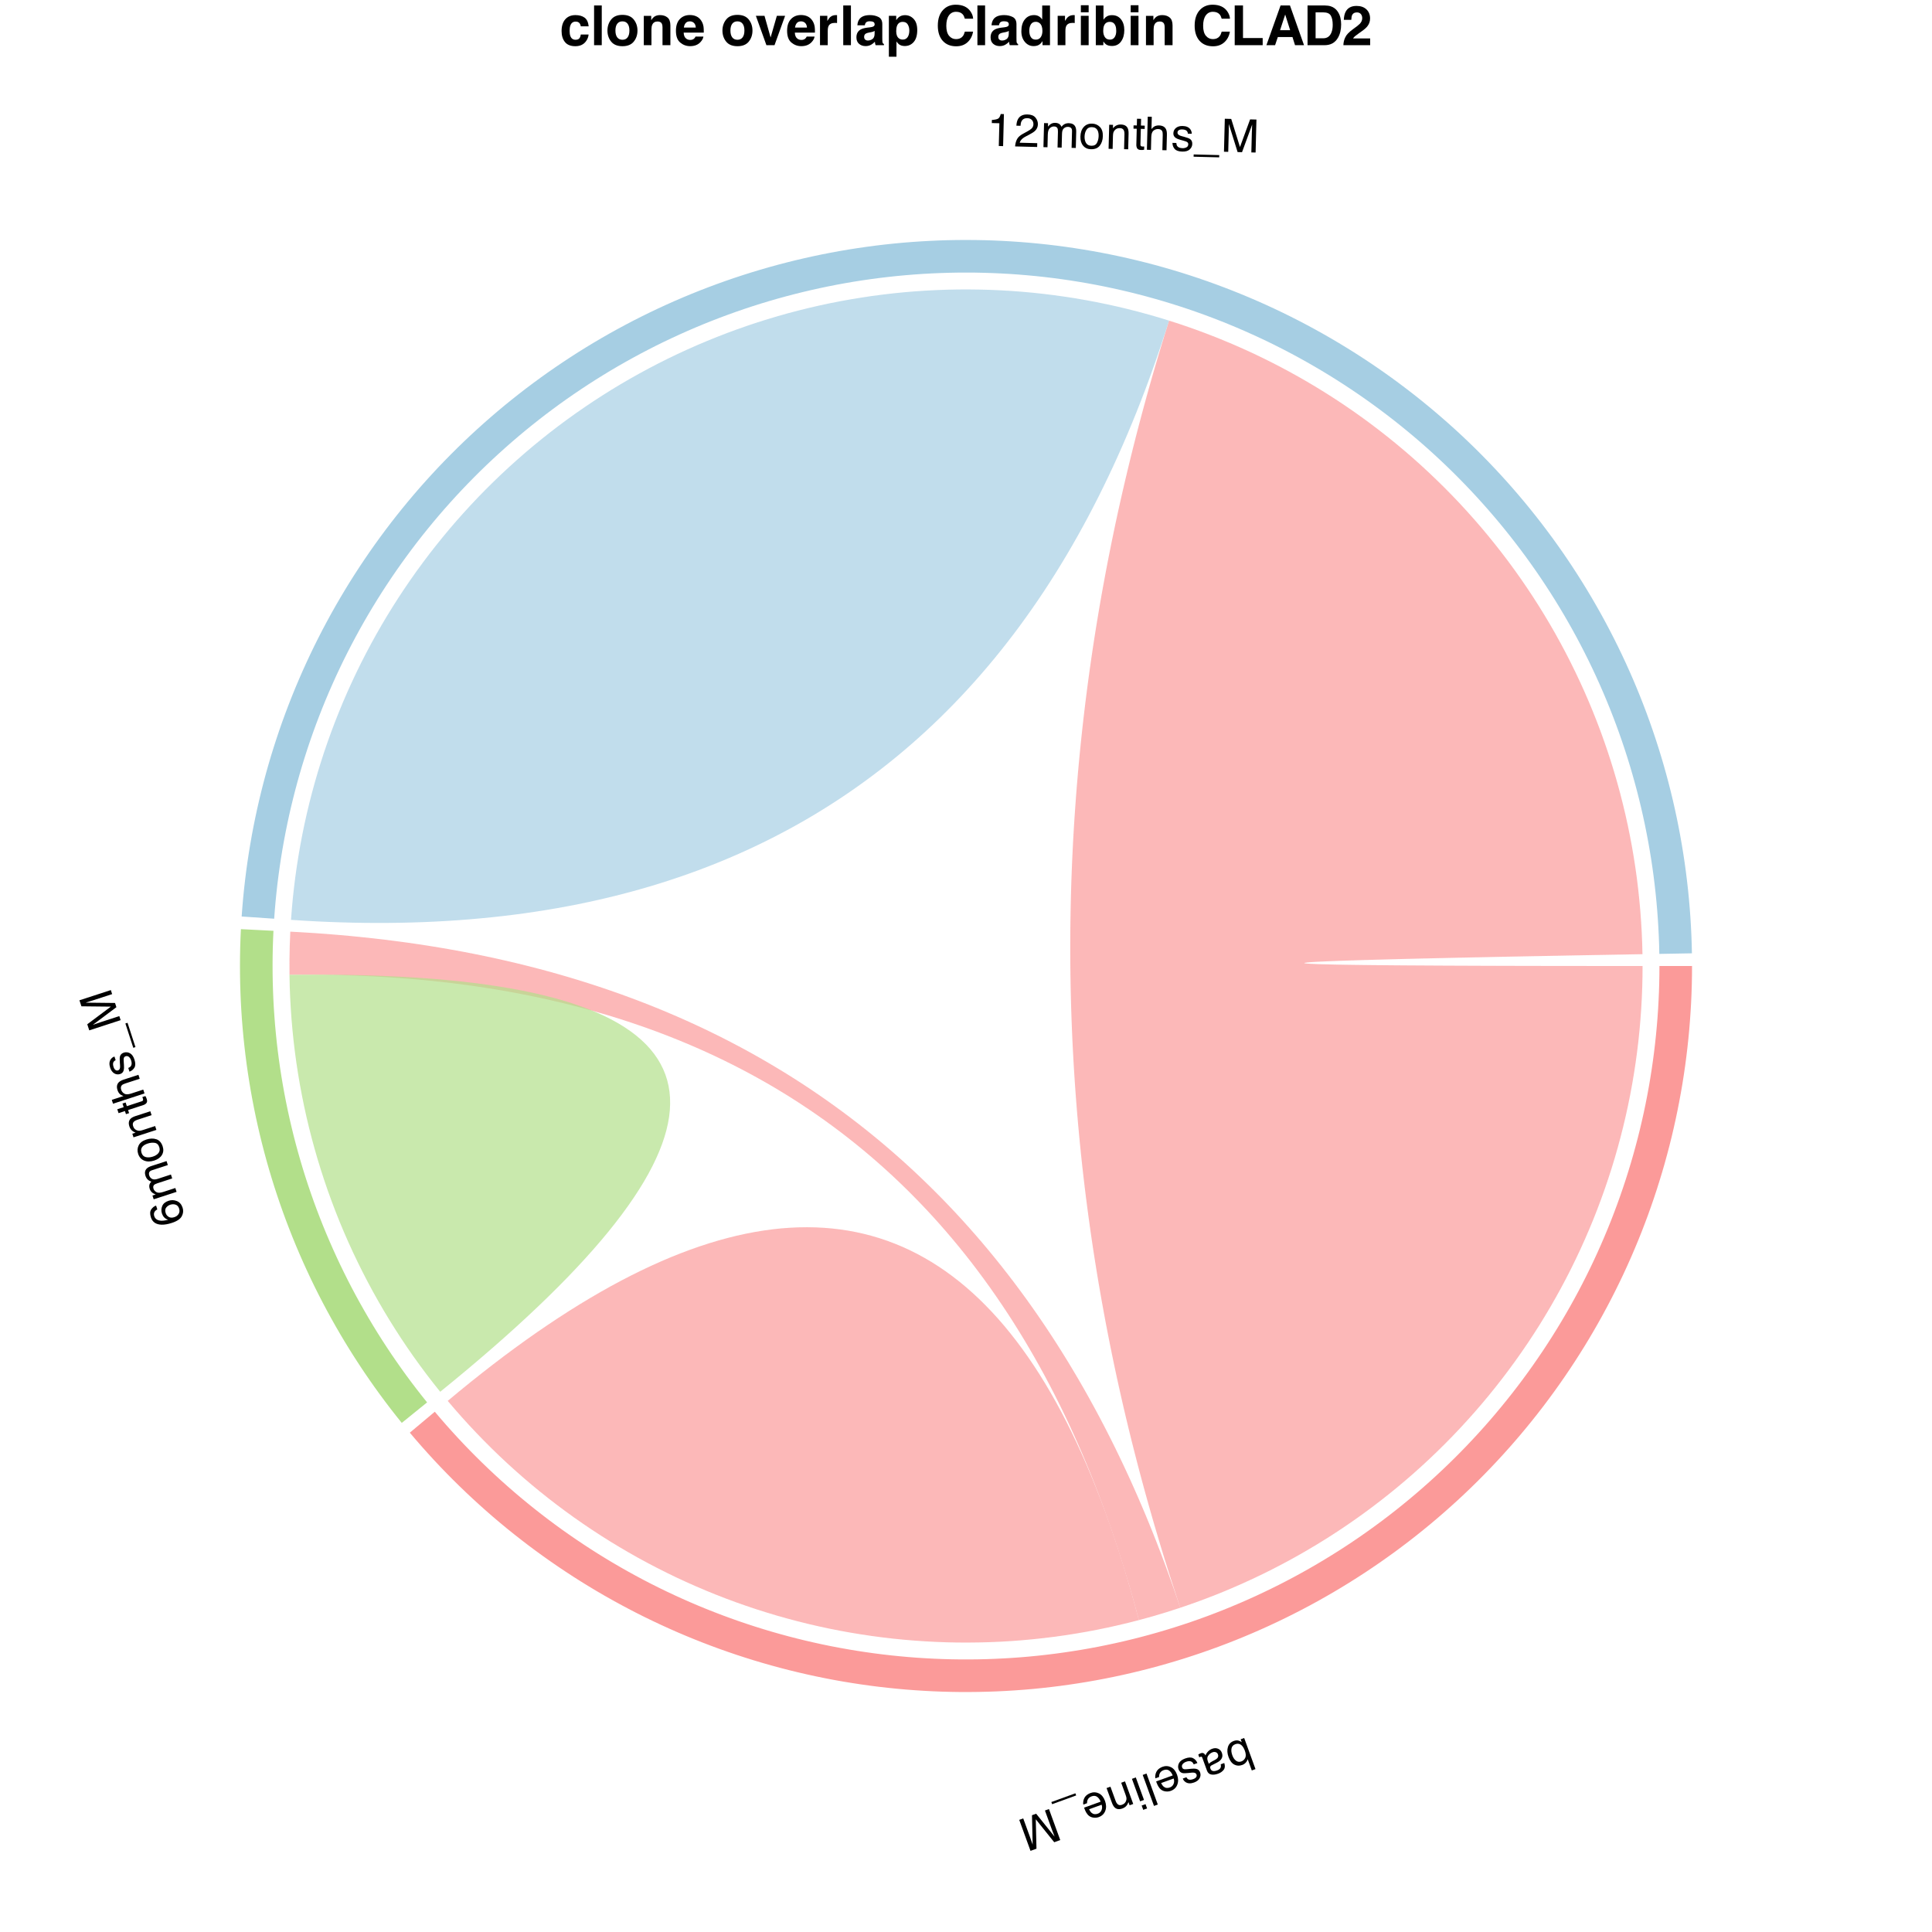 <?xml version="1.0" encoding="UTF-8"?>
<svg xmlns="http://www.w3.org/2000/svg" xmlns:xlink="http://www.w3.org/1999/xlink" width="504pt" height="504pt" viewBox="0 0 504 504" version="1.1">
<defs>
<g>
<symbol overflow="visible" id="glyph0-0">
<path style="stroke:none;" d="M -0.363 0.133 L 2.582 8.219 L -3.84 10.559 L -6.785 2.469 Z M -5.402 3.113 L -3.195 9.176 L 1.199 7.578 L -1.008 1.516 Z M -5.402 3.113 "/>
</symbol>
<symbol overflow="visible" id="glyph0-1">
<path style="stroke:none;" d="M 2.305 8.352 L 1.34 8.703 L 0.273 5.77 C 0.16 6.129 -0.02 6.441 -0.27 6.699 C -0.516 6.957 -0.816 7.148 -1.168 7.277 C -1.902 7.543 -2.59 7.508 -3.23 7.172 C -3.871 6.832 -4.371 6.172 -4.727 5.188 C -5.066 4.254 -5.125 3.398 -4.895 2.617 C -4.668 1.836 -4.156 1.301 -3.355 1.008 C -2.906 0.848 -2.488 0.816 -2.102 0.922 C -1.871 0.984 -1.602 1.117 -1.289 1.324 L -1.562 0.57 L -0.648 0.238 Z M -2.977 1.863 C -3.512 2.059 -3.836 2.418 -3.945 2.938 C -4.059 3.461 -3.988 4.07 -3.734 4.77 C -3.508 5.391 -3.188 5.855 -2.773 6.164 C -2.359 6.477 -1.891 6.539 -1.375 6.348 C -0.922 6.184 -0.59 5.875 -0.371 5.418 C -0.152 4.961 -0.184 4.348 -0.461 3.578 C -0.664 3.023 -0.898 2.602 -1.164 2.305 C -1.66 1.75 -2.266 1.602 -2.977 1.863 Z M -2.977 1.863 "/>
</symbol>
<symbol overflow="visible" id="glyph0-2">
<path style="stroke:none;" d="M -0.914 2.109 C -1.02 1.824 -1.207 1.637 -1.477 1.547 C -1.746 1.457 -2.023 1.465 -2.309 1.57 C -2.656 1.695 -2.965 1.902 -3.234 2.18 C -3.688 2.648 -3.805 3.188 -3.582 3.797 L -3.289 4.598 C -3.195 4.477 -3.066 4.355 -2.895 4.234 C -2.723 4.113 -2.547 4.008 -2.371 3.918 L -1.801 3.621 C -1.457 3.445 -1.215 3.27 -1.07 3.102 C -0.828 2.82 -0.777 2.488 -0.914 2.109 Z M -2.586 4.988 C -2.805 5.102 -2.922 5.25 -2.938 5.441 C -2.949 5.547 -2.926 5.68 -2.867 5.844 C -2.746 6.184 -2.535 6.383 -2.238 6.449 C -1.941 6.512 -1.57 6.465 -1.125 6.301 C -0.605 6.113 -0.289 5.84 -0.176 5.48 C -0.109 5.285 -0.113 5.027 -0.188 4.707 L 0.738 4.371 C 0.984 5.105 0.93 5.695 0.582 6.145 C 0.23 6.594 -0.242 6.93 -0.84 7.145 C -1.535 7.398 -2.145 7.473 -2.676 7.363 C -3.203 7.258 -3.566 6.926 -3.77 6.367 L -5.004 2.969 C -5.043 2.867 -5.094 2.793 -5.16 2.746 C -5.223 2.699 -5.324 2.699 -5.461 2.746 C -5.504 2.762 -5.551 2.785 -5.605 2.809 C -5.66 2.836 -5.715 2.867 -5.773 2.898 L -6.039 2.168 C -5.902 2.066 -5.793 1.996 -5.715 1.957 C -5.641 1.914 -5.531 1.871 -5.391 1.82 C -5.051 1.695 -4.758 1.727 -4.516 1.914 C -4.391 2.012 -4.266 2.172 -4.148 2.395 C -4.043 2.059 -3.836 1.723 -3.527 1.391 C -3.223 1.059 -2.84 0.809 -2.383 0.645 C -1.836 0.445 -1.332 0.449 -0.863 0.652 C -0.395 0.859 -0.07 1.211 0.113 1.711 C 0.312 2.258 0.293 2.746 0.062 3.168 C -0.168 3.594 -0.551 3.945 -1.078 4.215 Z M -2.586 4.988 "/>
</symbol>
<symbol overflow="visible" id="glyph0-3">
<path style="stroke:none;" d="M -0.645 2.328 C -0.793 2.008 -0.969 1.785 -1.168 1.66 C -1.531 1.43 -2.023 1.43 -2.641 1.652 C -3.008 1.785 -3.301 1.984 -3.523 2.246 C -3.742 2.508 -3.793 2.805 -3.672 3.137 C -3.578 3.391 -3.398 3.543 -3.125 3.594 C -2.953 3.621 -2.637 3.613 -2.176 3.566 L -1.316 3.477 C -0.766 3.418 -0.348 3.426 -0.051 3.492 C 0.473 3.605 0.82 3.898 0.992 4.371 C 1.195 4.93 1.16 5.453 0.883 5.945 C 0.605 6.438 0.129 6.805 -0.551 7.055 C -1.438 7.379 -2.176 7.348 -2.758 6.969 C -3.125 6.73 -3.371 6.418 -3.504 6.031 L -2.566 5.691 C -2.469 5.91 -2.316 6.086 -2.109 6.219 C -1.785 6.395 -1.344 6.383 -0.781 6.176 C -0.406 6.039 -0.148 5.867 -0.008 5.652 C 0.133 5.438 0.16 5.215 0.074 4.98 C -0.02 4.723 -0.223 4.562 -0.531 4.504 C -0.711 4.465 -0.957 4.461 -1.27 4.496 L -1.984 4.574 C -2.758 4.66 -3.297 4.668 -3.598 4.594 C -4.074 4.48 -4.41 4.152 -4.609 3.609 C -4.801 3.086 -4.766 2.559 -4.508 2.035 C -4.246 1.508 -3.711 1.094 -2.895 0.797 C -2.02 0.48 -1.324 0.453 -0.816 0.719 C -0.305 0.984 0.07 1.406 0.309 1.98 Z M -0.645 2.328 "/>
</symbol>
<symbol overflow="visible" id="glyph0-4">
<path style="stroke:none;" d="M -0.988 7.188 C -1.406 7.34 -1.848 7.391 -2.312 7.336 C -2.777 7.281 -3.168 7.137 -3.488 6.898 C -3.793 6.676 -4.051 6.375 -4.262 6.004 C -4.418 5.754 -4.605 5.332 -4.824 4.734 L -0.5 3.164 C -0.738 2.57 -1.055 2.145 -1.449 1.879 C -1.844 1.613 -2.32 1.582 -2.875 1.781 C -3.391 1.969 -3.742 2.293 -3.926 2.746 C -4.031 3.008 -4.07 3.281 -4.051 3.57 L -5.023 3.926 C -5.078 3.699 -5.082 3.426 -5.031 3.105 C -4.984 2.789 -4.902 2.512 -4.781 2.277 C -4.59 1.875 -4.289 1.539 -3.883 1.277 C -3.664 1.129 -3.406 1.004 -3.105 0.895 C -2.371 0.625 -1.652 0.668 -0.945 1.016 C -0.242 1.363 0.285 2.02 0.637 2.98 C 0.98 3.926 1.004 4.789 0.703 5.566 C 0.406 6.344 -0.16 6.887 -0.988 7.188 Z M -3.52 5.152 C -3.32 5.566 -3.102 5.875 -2.863 6.082 C -2.418 6.461 -1.879 6.531 -1.242 6.301 C -0.785 6.137 -0.465 5.832 -0.277 5.391 C -0.086 4.949 -0.074 4.473 -0.242 3.961 Z M -3.52 5.152 "/>
</symbol>
<symbol overflow="visible" id="glyph0-5">
<path style="stroke:none;" d="M 2.191 8.363 L 1.199 8.723 L -1.746 0.637 L -0.754 0.273 Z M 2.191 8.363 "/>
</symbol>
<symbol overflow="visible" id="glyph0-6">
<path style="stroke:none;" d="M 1.41 6.133 L 0.402 6.5 L -1.734 0.633 L -0.727 0.266 Z M 2.219 8.352 L 1.211 8.719 L 0.801 7.598 L 1.809 7.23 Z M 2.219 8.352 "/>
</symbol>
<symbol overflow="visible" id="glyph0-7">
<path style="stroke:none;" d="M 1.418 6.16 L 0.477 6.504 L 0.172 5.668 C 0.02 6.113 -0.184 6.469 -0.441 6.734 C -0.699 6.996 -1.02 7.199 -1.402 7.336 C -2.238 7.641 -2.91 7.555 -3.414 7.078 C -3.691 6.82 -3.941 6.391 -4.156 5.797 L -5.535 2.016 L -4.527 1.648 L -3.172 5.363 C -3.043 5.723 -2.883 5.996 -2.695 6.176 C -2.387 6.48 -2 6.547 -1.539 6.379 C -1.305 6.293 -1.121 6.199 -0.988 6.094 C -0.746 5.914 -0.562 5.668 -0.445 5.352 C -0.352 5.098 -0.32 4.855 -0.344 4.629 C -0.371 4.406 -0.453 4.098 -0.594 3.715 L -1.719 0.625 L -0.727 0.266 Z M 1.418 6.16 "/>
</symbol>
<symbol overflow="visible" id="glyph0-8">
<path style="stroke:none;" d="M -0.512 -1.41 L -0.312 -0.852 L -6.582 1.43 L -6.785 0.871 Z M -0.512 -1.41 "/>
</symbol>
<symbol overflow="visible" id="glyph0-9">
<path style="stroke:none;" d="M 2.113 8.391 L 0.543 8.961 L -4.27 2.969 L -4.086 10.648 L -5.641 11.211 L -8.582 3.125 L -7.543 2.746 L -5.805 7.52 C -5.746 7.684 -5.648 7.961 -5.52 8.344 C -5.387 8.727 -5.242 9.137 -5.082 9.574 L -5.258 1.914 L -4.172 1.52 L 0.633 7.496 L 0.543 7.246 C 0.469 7.051 0.355 6.75 0.199 6.348 C 0.043 5.945 -0.07 5.648 -0.141 5.457 L -1.879 0.684 L -0.832 0.301 Z M 2.113 8.391 "/>
</symbol>
<symbol overflow="visible" id="glyph1-0">
<path style="stroke:none;" d="M -0.121 -0.367 L -8.305 2.297 L -10.422 -4.199 L -2.234 -6.863 Z M -2.926 -5.504 L -9.062 -3.508 L -7.613 0.941 L -1.48 -1.059 Z M -2.926 -5.504 "/>
</symbol>
<symbol overflow="visible" id="glyph1-1">
<path style="stroke:none;" d="M -9.098 -0.727 C -9.387 -1.617 -9.359 -2.316 -9.012 -2.816 C -8.664 -3.316 -8.246 -3.648 -7.754 -3.809 L -7.43 -2.816 C -7.727 -2.656 -7.945 -2.48 -8.078 -2.293 C -8.336 -1.941 -8.383 -1.52 -8.223 -1.031 C -8.039 -0.469 -7.637 -0.109 -7.012 0.055 C -6.387 0.215 -5.582 0.156 -4.605 -0.121 C -5.02 -0.242 -5.367 -0.449 -5.645 -0.742 C -5.898 -1.012 -6.09 -1.348 -6.219 -1.738 C -6.438 -2.406 -6.41 -3.062 -6.148 -3.699 C -5.883 -4.336 -5.324 -4.789 -4.48 -5.066 C -3.754 -5.301 -3.035 -5.277 -2.324 -4.984 C -1.613 -4.695 -1.113 -4.117 -0.828 -3.242 C -0.586 -2.496 -0.66 -1.758 -1.047 -1.031 C -1.438 -0.305 -2.305 0.277 -3.645 0.711 C -4.637 1.035 -5.516 1.188 -6.285 1.172 C -7.758 1.141 -8.695 0.508 -9.098 -0.727 Z M -1.75 -3.043 C -1.922 -3.57 -2.227 -3.906 -2.668 -4.051 C -3.105 -4.199 -3.566 -4.191 -4.051 -4.035 C -4.461 -3.902 -4.809 -3.66 -5.105 -3.305 C -5.398 -2.949 -5.441 -2.465 -5.242 -1.848 C -5.102 -1.418 -4.836 -1.086 -4.445 -0.855 C -4.051 -0.621 -3.57 -0.602 -2.992 -0.789 C -2.488 -0.953 -2.113 -1.238 -1.863 -1.645 C -1.617 -2.051 -1.578 -2.52 -1.75 -3.043 Z M -1.75 -3.043 "/>
</symbol>
<symbol overflow="visible" id="glyph1-2">
<path style="stroke:none;" d="M -6.207 1.207 L -6.531 0.219 L -5.684 -0.059 C -6.055 -0.199 -6.336 -0.348 -6.535 -0.496 C -6.867 -0.754 -7.105 -1.09 -7.242 -1.512 C -7.395 -1.988 -7.402 -2.406 -7.262 -2.773 C -7.184 -2.98 -7.035 -3.191 -6.816 -3.41 C -7.211 -3.531 -7.531 -3.715 -7.785 -3.965 C -8.035 -4.215 -8.223 -4.527 -8.344 -4.902 C -8.605 -5.707 -8.496 -6.348 -8.012 -6.824 C -7.75 -7.082 -7.355 -7.297 -6.828 -7.469 L -2.855 -8.762 L -2.516 -7.723 L -6.66 -6.371 C -7.059 -6.242 -7.297 -6.055 -7.383 -5.805 C -7.465 -5.559 -7.461 -5.293 -7.367 -5.008 C -7.238 -4.613 -6.996 -4.316 -6.641 -4.117 C -6.285 -3.922 -5.801 -3.922 -5.184 -4.121 L -1.711 -5.254 L -1.379 -4.234 L -5.273 -2.965 C -5.68 -2.832 -5.957 -2.688 -6.113 -2.531 C -6.34 -2.289 -6.387 -1.961 -6.254 -1.543 C -6.129 -1.164 -5.871 -0.867 -5.477 -0.652 C -5.082 -0.438 -4.5 -0.457 -3.73 -0.707 L -0.566 -1.738 L -0.238 -0.734 Z M -6.207 1.207 "/>
</symbol>
<symbol overflow="visible" id="glyph1-3">
<path style="stroke:none;" d="M -1.656 -2.895 C -1.875 -3.559 -2.273 -3.93 -2.859 -4.016 C -3.441 -4.098 -4.043 -4.039 -4.656 -3.836 C -5.215 -3.656 -5.641 -3.418 -5.93 -3.129 C -6.387 -2.668 -6.504 -2.09 -6.281 -1.398 C -6.082 -0.785 -5.699 -0.418 -5.141 -0.289 C -4.582 -0.164 -3.973 -0.211 -3.312 -0.426 C -2.676 -0.633 -2.191 -0.941 -1.859 -1.359 C -1.527 -1.777 -1.461 -2.289 -1.656 -2.895 Z M -7.164 -1.141 C -7.414 -1.91 -7.367 -2.645 -7.031 -3.344 C -6.691 -4.039 -6.023 -4.551 -5.027 -4.875 C -4.066 -5.188 -3.195 -5.215 -2.414 -4.949 C -1.633 -4.688 -1.082 -4.062 -0.762 -3.078 C -0.496 -2.258 -0.562 -1.516 -0.957 -0.852 C -1.355 -0.188 -2.023 0.297 -2.961 0.602 C -3.961 0.926 -4.844 0.934 -5.605 0.617 C -6.363 0.301 -6.883 -0.285 -7.164 -1.141 Z M -7.164 -1.141 "/>
</symbol>
<symbol overflow="visible" id="glyph1-4">
<path style="stroke:none;" d="M -6.207 1.207 L -6.516 0.254 L -5.668 -0.02 C -6.109 -0.188 -6.461 -0.406 -6.715 -0.672 C -6.969 -0.938 -7.16 -1.266 -7.285 -1.652 C -7.562 -2.496 -7.453 -3.164 -6.957 -3.656 C -6.688 -3.926 -6.254 -4.156 -5.652 -4.352 L -1.824 -5.598 L -1.492 -4.578 L -5.254 -3.355 C -5.617 -3.234 -5.891 -3.086 -6.082 -2.906 C -6.395 -2.605 -6.473 -2.223 -6.32 -1.754 C -6.242 -1.516 -6.156 -1.332 -6.059 -1.195 C -5.887 -0.945 -5.645 -0.758 -5.332 -0.629 C -5.082 -0.527 -4.844 -0.484 -4.617 -0.504 C -4.391 -0.52 -4.082 -0.594 -3.691 -0.719 L -0.566 -1.738 L -0.238 -0.734 Z M -6.207 1.207 "/>
</symbol>
<symbol overflow="visible" id="glyph1-5">
<path style="stroke:none;" d="M -7.938 1.551 L -8.27 0.535 L -6.602 -0.008 L -6.914 -0.957 L -6.094 -1.227 L -5.781 -0.273 L -1.891 -1.543 C -1.68 -1.609 -1.566 -1.727 -1.539 -1.891 C -1.523 -1.98 -1.547 -2.117 -1.605 -2.301 C -1.621 -2.348 -1.641 -2.398 -1.66 -2.453 C -1.68 -2.508 -1.707 -2.574 -1.738 -2.645 L -0.945 -2.902 C -0.875 -2.797 -0.812 -2.688 -0.758 -2.566 C -0.703 -2.445 -0.648 -2.316 -0.602 -2.172 C -0.449 -1.703 -0.465 -1.344 -0.652 -1.102 C -0.836 -0.855 -1.121 -0.672 -1.504 -0.547 L -5.453 0.742 L -5.191 1.551 L -6.008 1.816 L -6.273 1.008 Z M -7.938 1.551 "/>
</symbol>
<symbol overflow="visible" id="glyph1-6">
<path style="stroke:none;" d="M -8.453 1.941 L -8.777 0.938 L -5.727 -0.059 C -6.105 -0.199 -6.383 -0.34 -6.57 -0.492 C -6.887 -0.746 -7.125 -1.113 -7.281 -1.598 C -7.562 -2.461 -7.449 -3.148 -6.945 -3.652 C -6.668 -3.926 -6.238 -4.16 -5.652 -4.352 L -1.824 -5.598 L -1.488 -4.566 L -5.25 -3.344 C -5.688 -3.199 -5.992 -3.039 -6.16 -2.863 C -6.426 -2.574 -6.477 -2.18 -6.316 -1.676 C -6.18 -1.262 -5.914 -0.93 -5.516 -0.688 C -5.121 -0.441 -4.527 -0.449 -3.73 -0.707 L -0.566 -1.738 L -0.238 -0.734 Z M -8.453 1.941 "/>
</symbol>
<symbol overflow="visible" id="glyph1-7">
<path style="stroke:none;" d="M -2.305 -0.723 C -1.98 -0.859 -1.754 -1.027 -1.617 -1.223 C -1.379 -1.582 -1.359 -2.07 -1.562 -2.695 C -1.684 -3.066 -1.871 -3.367 -2.125 -3.598 C -2.379 -3.828 -2.672 -3.887 -3.012 -3.777 C -3.27 -3.691 -3.426 -3.516 -3.484 -3.246 C -3.52 -3.074 -3.523 -2.758 -3.488 -2.297 L -3.43 -1.434 C -3.391 -0.883 -3.41 -0.461 -3.488 -0.172 C -3.617 0.348 -3.922 0.688 -4.402 0.844 C -4.969 1.027 -5.492 0.973 -5.973 0.68 C -6.453 0.387 -6.805 -0.105 -7.031 -0.789 C -7.324 -1.688 -7.27 -2.422 -6.871 -2.992 C -6.617 -3.352 -6.297 -3.59 -5.91 -3.707 L -5.602 -2.762 C -5.82 -2.668 -6 -2.52 -6.141 -2.32 C -6.328 -2.004 -6.332 -1.562 -6.148 -0.992 C -6.023 -0.613 -5.859 -0.352 -5.648 -0.203 C -5.441 -0.055 -5.219 -0.02 -4.98 -0.098 C -4.719 -0.184 -4.555 -0.379 -4.48 -0.684 C -4.438 -0.863 -4.426 -1.109 -4.449 -1.422 L -4.504 -2.137 C -4.566 -2.914 -4.555 -3.453 -4.469 -3.75 C -4.34 -4.223 -4 -4.551 -3.453 -4.73 C -2.922 -4.902 -2.395 -4.852 -1.879 -4.574 C -1.359 -4.297 -0.969 -3.746 -0.699 -2.922 C -0.41 -2.035 -0.406 -1.34 -0.688 -0.84 C -0.973 -0.34 -1.406 0.023 -1.992 0.242 Z M -2.305 -0.723 "/>
</symbol>
<symbol overflow="visible" id="glyph1-8">
<path style="stroke:none;" d="M 1.426 -0.465 L 0.863 -0.281 L -1.203 -6.625 L -0.641 -6.809 Z M 1.426 -0.465 "/>
</symbol>
<symbol overflow="visible" id="glyph1-9">
<path style="stroke:none;" d="M -8.457 1.824 L -8.977 0.238 L -2.82 -4.367 L -10.5 -4.449 L -11.016 -6.02 L -2.828 -8.684 L -2.488 -7.633 L -7.316 -6.059 C -7.484 -6.004 -7.762 -5.918 -8.152 -5.801 C -8.539 -5.68 -8.953 -5.551 -9.398 -5.406 L -1.734 -5.32 L -1.375 -4.223 L -7.512 0.375 L -7.262 0.297 C -7.062 0.23 -6.758 0.125 -6.352 -0.016 C -5.941 -0.16 -5.641 -0.262 -5.449 -0.324 L -0.617 -1.898 L -0.273 -0.84 Z M -8.457 1.824 "/>
</symbol>
<symbol overflow="visible" id="glyph2-0">
<path style="stroke:none;" d="M 0.387 0.012 L 0.605 -8.594 L 7.434 -8.422 L 7.215 0.184 Z M 6.168 -0.922 L 6.328 -7.371 L 1.656 -7.488 L 1.492 -1.039 Z M 6.168 -0.922 "/>
</symbol>
<symbol overflow="visible" id="glyph2-1">
<path style="stroke:none;" d="M 1.301 -5.91 L 1.32 -6.719 C 2.082 -6.773 2.617 -6.883 2.922 -7.051 C 3.227 -7.215 3.461 -7.621 3.629 -8.266 L 4.457 -8.246 L 4.246 0.109 L 3.121 0.078 L 3.273 -5.859 Z M 1.301 -5.91 "/>
</symbol>
<symbol overflow="visible" id="glyph2-2">
<path style="stroke:none;" d="M 0.375 0.008 C 0.434 -0.711 0.598 -1.336 0.871 -1.863 C 1.145 -2.395 1.664 -2.867 2.43 -3.285 L 3.57 -3.906 C 4.082 -4.188 4.441 -4.43 4.648 -4.629 C 4.977 -4.945 5.145 -5.312 5.156 -5.73 C 5.168 -6.219 5.031 -6.609 4.746 -6.902 C 4.461 -7.199 4.074 -7.352 3.586 -7.363 C 2.863 -7.383 2.355 -7.121 2.066 -6.582 C 1.91 -6.293 1.816 -5.891 1.789 -5.371 L 0.719 -5.398 C 0.75 -6.129 0.898 -6.719 1.168 -7.176 C 1.645 -7.977 2.461 -8.359 3.617 -8.332 C 4.578 -8.309 5.273 -8.027 5.703 -7.5 C 6.133 -6.969 6.34 -6.383 6.324 -5.746 C 6.309 -5.074 6.055 -4.508 5.57 -4.043 C 5.289 -3.773 4.793 -3.449 4.074 -3.074 L 3.262 -2.648 C 2.875 -2.449 2.566 -2.254 2.344 -2.066 C 1.945 -1.738 1.691 -1.367 1.578 -0.957 L 6.156 -0.84 L 6.133 0.156 Z M 0.375 0.008 "/>
</symbol>
<symbol overflow="visible" id="glyph2-3">
<path style="stroke:none;" d="M 0.934 -6.254 L 1.977 -6.227 L 1.953 -5.336 C 2.211 -5.641 2.441 -5.859 2.648 -5.992 C 3.004 -6.223 3.398 -6.332 3.84 -6.32 C 4.34 -6.309 4.742 -6.176 5.039 -5.922 C 5.207 -5.777 5.359 -5.566 5.492 -5.289 C 5.734 -5.617 6.016 -5.859 6.336 -6.016 C 6.656 -6.168 7.016 -6.238 7.41 -6.23 C 8.254 -6.207 8.82 -5.891 9.109 -5.273 C 9.266 -4.941 9.332 -4.496 9.32 -3.941 L 9.215 0.234 L 8.117 0.207 L 8.23 -4.152 C 8.238 -4.57 8.145 -4.859 7.938 -5.02 C 7.734 -5.184 7.48 -5.266 7.18 -5.273 C 6.766 -5.285 6.406 -5.156 6.102 -4.887 C 5.793 -4.617 5.633 -4.156 5.617 -3.508 L 5.523 0.141 L 4.453 0.113 L 4.555 -3.98 C 4.566 -4.406 4.523 -4.719 4.426 -4.918 C 4.273 -5.215 3.98 -5.367 3.543 -5.379 C 3.145 -5.391 2.777 -5.242 2.445 -4.945 C 2.109 -4.645 1.934 -4.09 1.91 -3.281 L 1.828 0.047 L 0.773 0.02 Z M 0.934 -6.254 "/>
</symbol>
<symbol overflow="visible" id="glyph2-4">
<path style="stroke:none;" d="M 3.281 -0.598 C 3.98 -0.578 4.465 -0.832 4.738 -1.355 C 5.012 -1.875 5.156 -2.461 5.172 -3.109 C 5.188 -3.695 5.105 -4.176 4.926 -4.547 C 4.645 -5.133 4.141 -5.434 3.414 -5.453 C 2.77 -5.469 2.297 -5.234 1.992 -4.75 C 1.688 -4.266 1.523 -3.676 1.504 -2.98 C 1.488 -2.312 1.621 -1.754 1.902 -1.301 C 2.184 -0.848 2.645 -0.613 3.281 -0.598 Z M 3.469 -6.371 C 4.277 -6.352 4.953 -6.062 5.496 -5.512 C 6.043 -4.957 6.301 -4.156 6.273 -3.109 C 6.25 -2.098 5.98 -1.27 5.473 -0.621 C 4.965 0.023 4.191 0.336 3.156 0.309 C 2.293 0.285 1.617 -0.023 1.125 -0.617 C 0.633 -1.215 0.398 -2.008 0.422 -2.992 C 0.449 -4.047 0.738 -4.879 1.289 -5.488 C 1.84 -6.102 2.566 -6.395 3.469 -6.371 Z M 3.469 -6.371 "/>
</symbol>
<symbol overflow="visible" id="glyph2-5">
<path style="stroke:none;" d="M 0.934 -6.254 L 1.934 -6.227 L 1.91 -5.34 C 2.219 -5.699 2.539 -5.953 2.875 -6.105 C 3.211 -6.258 3.582 -6.328 3.988 -6.316 C 4.879 -6.293 5.473 -5.969 5.77 -5.34 C 5.934 -4.996 6.004 -4.508 5.988 -3.875 L 5.887 0.148 L 4.816 0.121 L 4.914 -3.832 C 4.926 -4.215 4.875 -4.523 4.77 -4.762 C 4.59 -5.156 4.258 -5.359 3.766 -5.371 C 3.516 -5.379 3.309 -5.359 3.148 -5.312 C 2.855 -5.234 2.598 -5.07 2.371 -4.816 C 2.191 -4.613 2.074 -4.402 2.016 -4.184 C 1.957 -3.965 1.922 -3.648 1.91 -3.238 L 1.828 0.047 L 0.773 0.02 Z M 0.934 -6.254 "/>
</symbol>
<symbol overflow="visible" id="glyph2-6">
<path style="stroke:none;" d="M 1.188 -8 L 2.254 -7.973 L 2.211 -6.223 L 3.211 -6.195 L 3.188 -5.336 L 2.188 -5.359 L 2.082 -1.266 C 2.078 -1.047 2.148 -0.898 2.297 -0.82 C 2.375 -0.777 2.512 -0.75 2.703 -0.746 C 2.754 -0.746 2.809 -0.746 2.867 -0.746 C 2.926 -0.746 2.996 -0.75 3.074 -0.754 L 3.051 0.078 C 2.93 0.109 2.805 0.133 2.672 0.145 C 2.539 0.156 2.398 0.16 2.246 0.156 C 1.754 0.145 1.426 0.012 1.254 -0.246 C 1.086 -0.504 1.004 -0.832 1.016 -1.234 L 1.121 -5.387 L 0.273 -5.41 L 0.293 -6.27 L 1.145 -6.25 Z M 1.188 -8 "/>
</symbol>
<symbol overflow="visible" id="glyph2-7">
<path style="stroke:none;" d="M 0.992 -8.613 L 2.047 -8.586 L 1.965 -5.379 C 2.223 -5.688 2.453 -5.906 2.656 -6.027 C 3 -6.242 3.43 -6.344 3.934 -6.328 C 4.844 -6.305 5.453 -5.973 5.762 -5.328 C 5.93 -4.977 6.004 -4.492 5.988 -3.875 L 5.887 0.148 L 4.805 0.121 L 4.902 -3.832 C 4.914 -4.293 4.867 -4.633 4.754 -4.852 C 4.57 -5.199 4.215 -5.379 3.688 -5.391 C 3.25 -5.402 2.852 -5.262 2.488 -4.973 C 2.125 -4.68 1.934 -4.117 1.91 -3.281 L 1.828 0.047 L 0.773 0.02 Z M 0.992 -8.613 "/>
</symbol>
<symbol overflow="visible" id="glyph2-8">
<path style="stroke:none;" d="M 1.449 -1.934 C 1.473 -1.582 1.555 -1.309 1.691 -1.117 C 1.949 -0.77 2.406 -0.59 3.062 -0.574 C 3.453 -0.562 3.797 -0.641 4.102 -0.801 C 4.402 -0.965 4.555 -1.223 4.566 -1.578 C 4.574 -1.848 4.457 -2.055 4.223 -2.203 C 4.074 -2.293 3.773 -2.398 3.328 -2.523 L 2.496 -2.758 C 1.965 -2.902 1.574 -3.062 1.324 -3.23 C 0.879 -3.527 0.664 -3.93 0.676 -4.43 C 0.691 -5.023 0.918 -5.5 1.352 -5.855 C 1.789 -6.211 2.371 -6.383 3.094 -6.363 C 4.039 -6.34 4.711 -6.043 5.117 -5.48 C 5.367 -5.121 5.484 -4.738 5.469 -4.332 L 4.473 -4.359 C 4.457 -4.598 4.379 -4.816 4.234 -5.016 C 4 -5.297 3.586 -5.449 2.988 -5.465 C 2.59 -5.473 2.285 -5.406 2.078 -5.258 C 1.867 -5.109 1.762 -4.91 1.754 -4.66 C 1.746 -4.387 1.875 -4.168 2.141 -3.996 C 2.293 -3.895 2.523 -3.801 2.824 -3.719 L 3.52 -3.531 C 4.273 -3.328 4.773 -3.141 5.027 -2.961 C 5.43 -2.68 5.625 -2.254 5.609 -1.676 C 5.598 -1.117 5.371 -0.641 4.938 -0.242 C 4.504 0.152 3.855 0.34 2.988 0.316 C 2.055 0.293 1.398 0.062 1.02 -0.371 C 0.641 -0.805 0.449 -1.332 0.438 -1.957 Z M 1.449 -1.934 "/>
</symbol>
<symbol overflow="visible" id="glyph2-9">
<path style="stroke:none;" d="M -0.039 1.5 L -0.023 0.906 L 6.648 1.078 L 6.633 1.668 Z M -0.039 1.5 "/>
</symbol>
<symbol overflow="visible" id="glyph2-10">
<path style="stroke:none;" d="M 1.102 -8.582 L 2.773 -8.539 L 5.059 -1.203 L 7.699 -8.414 L 9.352 -8.371 L 9.133 0.23 L 8.023 0.203 L 8.152 -4.875 C 8.156 -5.051 8.168 -5.34 8.188 -5.746 C 8.207 -6.152 8.219 -6.59 8.234 -7.055 L 5.594 0.141 L 4.441 0.113 L 2.152 -7.207 L 2.145 -6.945 C 2.141 -6.734 2.137 -6.41 2.137 -5.98 C 2.137 -5.547 2.133 -5.23 2.125 -5.027 L 1.996 0.051 L 0.883 0.023 Z M 1.102 -8.582 "/>
</symbol>
<symbol overflow="visible" id="glyph3-0">
<path style="stroke:none;" d="M 1.082 0 L 1.082 -10.363 L 9.43 -10.363 L 9.43 0 Z M 8.137 -1.293 L 8.137 -9.07 L 2.375 -9.07 L 2.375 -1.293 Z M 8.137 -1.293 "/>
</symbol>
<symbol overflow="visible" id="glyph3-1">
<path style="stroke:none;" d="M 5.512 -4.914 C 5.473 -5.199 5.379 -5.457 5.223 -5.688 C 5 -5.996 4.648 -6.152 4.176 -6.152 C 3.5 -6.152 3.039 -5.816 2.793 -5.148 C 2.66 -4.793 2.594 -4.316 2.594 -3.727 C 2.594 -3.164 2.66 -2.711 2.793 -2.371 C 3.031 -1.734 3.48 -1.414 4.141 -1.414 C 4.609 -1.414 4.941 -1.539 5.141 -1.793 C 5.336 -2.047 5.457 -2.375 5.5 -2.777 L 7.543 -2.777 C 7.496 -2.168 7.277 -1.59 6.883 -1.047 C 6.254 -0.172 5.324 0.266 4.094 0.266 C 2.859 0.266 1.953 -0.098 1.371 -0.828 C 0.789 -1.559 0.5 -2.512 0.5 -3.676 C 0.5 -4.992 0.82 -6.02 1.461 -6.75 C 2.105 -7.48 2.992 -7.848 4.121 -7.848 C 5.082 -7.848 5.867 -7.633 6.48 -7.199 C 7.09 -6.77 7.453 -6.008 7.566 -4.914 Z M 5.512 -4.914 "/>
</symbol>
<symbol overflow="visible" id="glyph3-2">
<path style="stroke:none;" d="M 2.98 0 L 0.977 0 L 0.977 -10.363 L 2.98 -10.363 Z M 2.98 0 "/>
</symbol>
<symbol overflow="visible" id="glyph3-3">
<path style="stroke:none;" d="M 4.375 -1.414 C 4.961 -1.414 5.41 -1.621 5.723 -2.039 C 6.035 -2.457 6.195 -3.051 6.195 -3.816 C 6.195 -4.586 6.039 -5.18 5.723 -5.594 C 5.41 -6.008 4.961 -6.215 4.375 -6.215 C 3.789 -6.215 3.336 -6.008 3.02 -5.594 C 2.703 -5.18 2.547 -4.586 2.547 -3.816 C 2.547 -3.047 2.703 -2.457 3.02 -2.039 C 3.336 -1.621 3.789 -1.414 4.375 -1.414 Z M 8.297 -3.816 C 8.297 -2.691 7.973 -1.73 7.328 -0.93 C 6.68 -0.133 5.699 0.266 4.379 0.266 C 3.062 0.266 2.082 -0.133 1.434 -0.93 C 0.789 -1.73 0.465 -2.691 0.465 -3.816 C 0.465 -4.922 0.789 -5.883 1.434 -6.695 C 2.082 -7.504 3.062 -7.91 4.379 -7.91 C 5.695 -7.91 6.68 -7.504 7.328 -6.695 C 7.973 -5.883 8.297 -4.926 8.297 -3.816 Z M 8.297 -3.816 "/>
</symbol>
<symbol overflow="visible" id="glyph3-4">
<path style="stroke:none;" d="M 5.184 -7.848 C 5.973 -7.848 6.621 -7.641 7.125 -7.223 C 7.629 -6.809 7.883 -6.121 7.883 -5.16 L 7.883 0 L 5.828 0 L 5.828 -4.66 C 5.828 -5.062 5.773 -5.375 5.668 -5.59 C 5.469 -5.984 5.094 -6.18 4.543 -6.18 C 3.863 -6.18 3.395 -5.891 3.145 -5.316 C 3.012 -5.012 2.945 -4.621 2.945 -4.148 L 2.945 0 L 0.949 0 L 0.949 -7.648 L 2.883 -7.648 L 2.883 -6.531 C 3.141 -6.926 3.383 -7.211 3.613 -7.383 C 4.027 -7.691 4.551 -7.848 5.184 -7.848 Z M 5.184 -7.848 "/>
</symbol>
<symbol overflow="visible" id="glyph3-5">
<path style="stroke:none;" d="M 3.957 -6.215 C 3.492 -6.215 3.133 -6.07 2.879 -5.781 C 2.625 -5.488 2.465 -5.094 2.398 -4.598 L 5.512 -4.598 C 5.48 -5.129 5.32 -5.531 5.031 -5.805 C 4.742 -6.078 4.387 -6.215 3.957 -6.215 Z M 3.957 -7.867 C 4.594 -7.867 5.172 -7.75 5.68 -7.508 C 6.191 -7.27 6.613 -6.895 6.945 -6.379 C 7.246 -5.922 7.441 -5.395 7.531 -4.797 C 7.582 -4.445 7.602 -3.938 7.594 -3.277 L 2.348 -3.277 C 2.375 -2.508 2.617 -1.969 3.074 -1.66 C 3.352 -1.469 3.684 -1.371 4.07 -1.371 C 4.484 -1.371 4.82 -1.488 5.078 -1.723 C 5.219 -1.848 5.34 -2.023 5.449 -2.25 L 7.496 -2.25 C 7.445 -1.797 7.207 -1.332 6.785 -0.863 C 6.129 -0.117 5.211 0.254 4.027 0.254 C 3.055 0.254 2.195 -0.062 1.449 -0.688 C 0.703 -1.316 0.332 -2.34 0.332 -3.754 C 0.332 -5.082 0.668 -6.098 1.34 -6.805 C 2.012 -7.512 2.887 -7.867 3.957 -7.867 Z M 3.957 -7.867 "/>
</symbol>
<symbol overflow="visible" id="glyph3-6">
<g>
</g>
</symbol>
<symbol overflow="visible" id="glyph3-7">
<path style="stroke:none;" d="M 5.66 -7.664 L 7.812 -7.664 L 5.047 0 L 2.934 0 L 0.184 -7.664 L 2.434 -7.664 L 4.027 -2.012 Z M 5.66 -7.664 "/>
</symbol>
<symbol overflow="visible" id="glyph3-8">
<path style="stroke:none;" d="M 5.098 -7.848 C 5.137 -7.848 5.168 -7.844 5.191 -7.844 C 5.219 -7.84 5.277 -7.836 5.363 -7.832 L 5.363 -5.781 C 5.238 -5.793 5.125 -5.805 5.027 -5.809 C 4.93 -5.812 4.848 -5.816 4.789 -5.816 C 3.98 -5.816 3.441 -5.551 3.164 -5.027 C 3.008 -4.73 2.934 -4.277 2.934 -3.664 L 2.934 0 L 0.914 0 L 0.914 -7.664 L 2.828 -7.664 L 2.828 -6.328 C 3.137 -6.84 3.406 -7.188 3.637 -7.375 C 4.012 -7.688 4.496 -7.848 5.098 -7.848 Z M 5.098 -7.848 "/>
</symbol>
<symbol overflow="visible" id="glyph3-9">
<path style="stroke:none;" d="M 5.16 -3.727 C 5.035 -3.648 4.906 -3.582 4.777 -3.531 C 4.648 -3.484 4.473 -3.438 4.246 -3.395 L 3.797 -3.312 C 3.375 -3.238 3.074 -3.145 2.891 -3.039 C 2.582 -2.855 2.426 -2.57 2.426 -2.188 C 2.426 -1.844 2.52 -1.598 2.711 -1.445 C 2.902 -1.293 3.133 -1.215 3.402 -1.215 C 3.836 -1.215 4.23 -1.344 4.594 -1.598 C 4.957 -1.852 5.148 -2.312 5.16 -2.98 Z M 3.945 -4.66 C 4.316 -4.707 4.578 -4.766 4.738 -4.836 C 5.023 -4.957 5.168 -5.148 5.168 -5.406 C 5.168 -5.719 5.059 -5.938 4.84 -6.059 C 4.621 -6.176 4.305 -6.238 3.883 -6.238 C 3.41 -6.238 3.074 -6.121 2.875 -5.887 C 2.734 -5.711 2.641 -5.477 2.594 -5.184 L 0.66 -5.184 C 0.703 -5.852 0.891 -6.402 1.223 -6.836 C 1.754 -7.508 2.664 -7.848 3.953 -7.848 C 4.789 -7.848 5.535 -7.68 6.188 -7.348 C 6.84 -7.016 7.164 -6.387 7.164 -5.465 L 7.164 -1.949 C 7.164 -1.703 7.168 -1.41 7.18 -1.062 C 7.191 -0.801 7.234 -0.621 7.297 -0.527 C 7.363 -0.434 7.461 -0.355 7.594 -0.297 L 7.594 0 L 5.414 0 C 5.352 -0.156 5.312 -0.301 5.289 -0.438 C 5.266 -0.574 5.246 -0.727 5.23 -0.898 C 4.953 -0.598 4.637 -0.344 4.273 -0.133 C 3.844 0.113 3.355 0.238 2.812 0.238 C 2.117 0.238 1.547 0.039 1.094 -0.355 C 0.641 -0.75 0.414 -1.312 0.414 -2.039 C 0.414 -2.98 0.777 -3.664 1.504 -4.086 C 1.902 -4.316 2.488 -4.48 3.262 -4.578 Z M 3.945 -4.66 "/>
</symbol>
<symbol overflow="visible" id="glyph3-10">
<path style="stroke:none;" d="M 6.215 -3.832 C 6.215 -4.422 6.082 -4.945 5.812 -5.398 C 5.543 -5.855 5.105 -6.082 4.5 -6.082 C 3.773 -6.082 3.273 -5.738 3.004 -5.047 C 2.863 -4.684 2.793 -4.219 2.793 -3.656 C 2.793 -2.766 3.027 -2.141 3.5 -1.777 C 3.781 -1.566 4.117 -1.461 4.5 -1.461 C 5.059 -1.461 5.484 -1.68 5.777 -2.109 C 6.07 -2.539 6.215 -3.113 6.215 -3.832 Z M 5.078 -7.832 C 5.973 -7.832 6.73 -7.504 7.352 -6.84 C 7.973 -6.18 8.281 -5.211 8.281 -3.93 C 8.281 -2.582 7.98 -1.551 7.371 -0.844 C 6.766 -0.137 5.984 0.219 5.027 0.219 C 4.418 0.219 3.91 0.066 3.508 -0.238 C 3.289 -0.406 3.074 -0.652 2.863 -0.977 L 2.863 3.016 L 0.879 3.016 L 0.879 -7.664 L 2.797 -7.664 L 2.797 -6.531 C 3.012 -6.863 3.242 -7.129 3.488 -7.32 C 3.934 -7.66 4.461 -7.832 5.078 -7.832 Z M 5.078 -7.832 "/>
</symbol>
<symbol overflow="visible" id="glyph3-11">
<path style="stroke:none;" d="M 0.648 -5.098 C 0.648 -6.906 1.133 -8.301 2.102 -9.281 C 2.945 -10.133 4.02 -10.559 5.324 -10.559 C 7.066 -10.559 8.34 -9.988 9.148 -8.844 C 9.594 -8.203 9.832 -7.559 9.863 -6.91 L 7.699 -6.91 C 7.559 -7.406 7.379 -7.785 7.156 -8.035 C 6.762 -8.484 6.18 -8.711 5.406 -8.711 C 4.621 -8.711 4 -8.395 3.543 -7.758 C 3.09 -7.125 2.863 -6.227 2.863 -5.062 C 2.863 -3.898 3.102 -3.027 3.582 -2.449 C 4.062 -1.871 4.672 -1.582 5.414 -1.582 C 6.172 -1.582 6.754 -1.832 7.152 -2.328 C 7.371 -2.594 7.555 -2.996 7.699 -3.531 L 9.844 -3.531 C 9.656 -2.402 9.176 -1.48 8.406 -0.773 C 7.633 -0.066 6.648 0.289 5.441 0.289 C 3.953 0.289 2.781 -0.191 1.926 -1.145 C 1.074 -2.105 0.648 -3.426 0.648 -5.098 Z M 0.648 -5.098 "/>
</symbol>
<symbol overflow="visible" id="glyph3-12">
<path style="stroke:none;" d="M 3.762 -7.848 C 4.227 -7.848 4.637 -7.746 5 -7.539 C 5.359 -7.336 5.652 -7.055 5.879 -6.695 L 5.879 -10.348 L 7.91 -10.348 L 7.91 0 L 5.961 0 L 5.961 -1.062 C 5.676 -0.605 5.352 -0.277 4.984 -0.07 C 4.621 0.137 4.164 0.238 3.621 0.238 C 2.727 0.238 1.973 -0.121 1.359 -0.848 C 0.75 -1.57 0.441 -2.5 0.441 -3.637 C 0.441 -4.941 0.742 -5.973 1.348 -6.723 C 1.949 -7.473 2.754 -7.848 3.762 -7.848 Z M 4.199 -1.449 C 4.766 -1.449 5.195 -1.66 5.492 -2.082 C 5.785 -2.504 5.934 -3.051 5.934 -3.719 C 5.934 -4.656 5.699 -5.328 5.223 -5.73 C 4.934 -5.973 4.598 -6.098 4.211 -6.098 C 3.625 -6.098 3.195 -5.875 2.922 -5.43 C 2.648 -4.988 2.512 -4.438 2.512 -3.781 C 2.512 -3.074 2.648 -2.508 2.93 -2.086 C 3.207 -1.66 3.629 -1.449 4.199 -1.449 Z M 4.199 -1.449 "/>
</symbol>
<symbol overflow="visible" id="glyph3-13">
<path style="stroke:none;" d="M 2.996 -8.578 L 0.965 -8.578 L 0.965 -10.426 L 2.996 -10.426 Z M 0.965 -7.664 L 2.996 -7.664 L 2.996 0 L 0.965 0 Z M 0.965 -7.664 "/>
</symbol>
<symbol overflow="visible" id="glyph3-14">
<path style="stroke:none;" d="M 5.078 -7.832 C 6.086 -7.832 6.871 -7.469 7.441 -6.742 C 8.012 -6.016 8.297 -5.078 8.297 -3.93 C 8.297 -2.738 8.016 -1.754 7.453 -0.969 C 6.891 -0.188 6.105 0.203 5.098 0.203 C 4.465 0.203 3.957 0.078 3.57 -0.176 C 3.34 -0.324 3.094 -0.59 2.828 -0.965 L 2.828 0 L 0.863 0 L 0.863 -10.348 L 2.863 -10.348 L 2.863 -6.664 C 3.117 -7.02 3.395 -7.293 3.699 -7.48 C 4.059 -7.715 4.52 -7.832 5.078 -7.832 Z M 4.562 -1.449 C 5.078 -1.449 5.48 -1.656 5.766 -2.074 C 6.051 -2.492 6.195 -3.039 6.195 -3.719 C 6.195 -4.262 6.125 -4.715 5.984 -5.07 C 5.715 -5.746 5.223 -6.082 4.508 -6.082 C 3.781 -6.082 3.281 -5.75 3.008 -5.09 C 2.867 -4.738 2.797 -4.285 2.797 -3.727 C 2.797 -3.07 2.945 -2.527 3.234 -2.094 C 3.523 -1.664 3.969 -1.449 4.562 -1.449 Z M 4.562 -1.449 "/>
</symbol>
<symbol overflow="visible" id="glyph3-15">
<path style="stroke:none;" d="M 1.098 -10.363 L 3.262 -10.363 L 3.262 -1.863 L 8.395 -1.863 L 8.395 0 L 1.098 0 Z M 1.098 -10.363 "/>
</symbol>
<symbol overflow="visible" id="glyph3-16">
<path style="stroke:none;" d="M 3.93 -3.918 L 6.559 -3.918 L 5.266 -7.996 Z M 4.062 -10.363 L 6.512 -10.363 L 10.18 0 L 7.832 0 L 7.164 -2.129 L 3.348 -2.129 L 2.629 0 L 0.367 0 Z M 4.062 -10.363 "/>
</symbol>
<symbol overflow="visible" id="glyph3-17">
<path style="stroke:none;" d="M 3.199 -8.562 L 3.199 -1.801 L 5.195 -1.801 C 6.219 -1.801 6.93 -2.305 7.332 -3.312 C 7.555 -3.863 7.664 -4.523 7.664 -5.289 C 7.664 -6.344 7.5 -7.152 7.168 -7.715 C 6.836 -8.281 6.18 -8.562 5.195 -8.562 Z M 5.562 -10.363 C 6.203 -10.355 6.738 -10.277 7.164 -10.137 C 7.891 -9.898 8.48 -9.461 8.93 -8.824 C 9.289 -8.309 9.535 -7.75 9.668 -7.152 C 9.801 -6.551 9.863 -5.98 9.863 -5.434 C 9.863 -4.055 9.59 -2.891 9.035 -1.934 C 8.285 -0.645 7.129 0 5.562 0 L 1.098 0 L 1.098 -10.363 Z M 5.562 -10.363 "/>
</symbol>
<symbol overflow="visible" id="glyph3-18">
<path style="stroke:none;" d="M 0.449 0 C 0.469 -0.73 0.625 -1.398 0.922 -2.004 C 1.207 -2.684 1.883 -3.402 2.945 -4.164 C 3.871 -4.824 4.469 -5.297 4.738 -5.582 C 5.156 -6.027 5.363 -6.516 5.363 -7.047 C 5.363 -7.477 5.246 -7.836 5.008 -8.121 C 4.77 -8.406 4.426 -8.551 3.98 -8.551 C 3.371 -8.551 2.957 -8.324 2.734 -7.867 C 2.609 -7.605 2.535 -7.188 2.512 -6.617 L 0.562 -6.617 C 0.594 -7.484 0.754 -8.184 1.035 -8.719 C 1.57 -9.734 2.516 -10.242 3.883 -10.242 C 4.961 -10.242 5.816 -9.945 6.453 -9.348 C 7.09 -8.75 7.41 -7.961 7.41 -6.977 C 7.41 -6.219 7.188 -5.551 6.734 -4.965 C 6.441 -4.574 5.957 -4.141 5.281 -3.664 L 4.48 -3.094 C 3.977 -2.738 3.633 -2.48 3.449 -2.32 C 3.266 -2.16 3.109 -1.977 2.98 -1.766 L 7.434 -1.766 L 7.434 0 Z M 0.449 0 "/>
</symbol>
</g>
</defs>
<g id="surface567">
<rect x="0" y="0" width="504" height="504" style="fill:rgb(100%,100%,100%);fill-opacity:1;stroke:none;"/>
<path style=" stroke:none;fill-rule:nonzero;fill:rgb(98.431%,60.392%,60%);fill-opacity:1;" d="M 432.895 252 L 441.398 252 L 441.387 254.375 L 441.34 256.746 L 441.266 259.117 L 441.164 261.488 L 441.027 263.859 L 440.863 266.227 L 440.672 268.59 L 440.449 270.953 L 440.195 273.312 L 439.914 275.672 L 439.605 278.023 L 439.262 280.371 L 438.895 282.715 L 438.492 285.055 L 438.062 287.391 L 437.605 289.719 L 437.117 292.043 L 436.602 294.359 L 436.059 296.668 L 435.484 298.969 L 434.879 301.266 L 434.25 303.555 L 433.59 305.832 L 432.898 308.105 L 432.184 310.367 L 431.438 312.621 L 430.664 314.863 L 429.863 317.098 L 429.031 319.32 L 428.176 321.535 L 427.289 323.734 L 426.375 325.926 L 425.438 328.105 L 424.469 330.273 L 423.477 332.43 L 422.453 334.57 L 421.406 336.699 L 420.332 338.816 L 419.23 340.918 L 418.102 343.008 L 416.949 345.082 L 415.77 347.141 L 414.566 349.184 L 413.336 351.215 L 412.078 353.227 L 410.797 355.227 L 409.492 357.207 L 408.16 359.172 L 406.805 361.121 L 405.426 363.051 L 404.023 364.965 L 402.598 366.863 L 401.145 368.738 L 399.672 370.598 L 398.172 372.441 L 396.652 374.262 L 395.109 376.066 L 393.543 377.848 L 391.953 379.613 L 390.344 381.355 L 388.715 383.078 L 387.059 384.781 L 385.387 386.465 L 383.691 388.125 L 381.973 389.766 L 380.238 391.383 L 378.48 392.977 L 376.703 394.551 L 374.91 396.102 L 373.094 397.633 L 371.258 399.137 L 369.406 400.621 L 367.535 402.082 L 365.645 403.516 L 363.738 404.93 L 361.812 406.316 L 359.871 407.68 L 357.91 409.02 L 355.934 410.336 L 353.941 411.625 L 351.934 412.891 L 349.91 414.129 L 347.871 415.344 L 345.816 416.531 L 343.75 417.695 L 341.664 418.832 L 339.566 419.941 L 337.457 421.023 L 335.332 422.082 L 333.195 423.113 L 331.043 424.117 L 328.883 425.094 L 326.707 426.043 L 324.52 426.965 L 322.32 427.863 L 320.113 428.73 L 317.891 429.57 L 315.664 430.379 L 313.422 431.164 L 311.172 431.918 L 308.914 432.648 L 306.645 433.344 L 304.367 434.016 L 302.082 434.656 L 299.793 435.27 L 297.492 435.855 L 295.184 436.41 L 292.871 436.938 L 290.551 437.434 L 288.223 437.902 L 285.891 438.344 L 283.551 438.754 L 281.211 439.133 L 278.863 439.484 L 276.512 439.809 L 274.156 440.098 L 271.797 440.363 L 269.438 440.598 L 267.07 440.801 L 264.703 440.973 L 262.336 441.117 L 259.965 441.234 L 257.594 441.316 L 255.223 441.371 L 252.848 441.398 L 250.473 441.395 L 248.102 441.359 L 245.73 441.297 L 243.359 441.203 L 240.988 441.078 L 238.617 440.926 L 236.254 440.746 L 233.891 440.531 L 231.527 440.289 L 229.172 440.02 L 226.816 439.719 L 224.465 439.387 L 222.121 439.027 L 219.777 438.641 L 217.441 438.223 L 215.113 437.773 L 212.789 437.297 L 210.469 436.789 L 208.156 436.254 L 205.852 435.691 L 203.555 435.098 L 201.262 434.477 L 198.98 433.828 L 196.707 433.148 L 194.441 432.441 L 192.184 431.707 L 189.938 430.941 L 187.699 430.152 L 185.473 429.332 L 183.254 428.484 L 181.051 427.609 L 178.855 426.707 L 176.672 425.777 L 174.5 424.816 L 172.34 423.832 L 170.195 422.82 L 168.059 421.785 L 165.938 420.719 L 163.832 419.625 L 161.738 418.508 L 159.66 417.363 L 157.594 416.195 L 155.543 415 L 153.508 413.777 L 151.488 412.531 L 149.484 411.258 L 147.5 409.961 L 145.527 408.641 L 143.574 407.293 L 141.637 405.922 L 139.715 404.527 L 137.812 403.109 L 135.93 401.664 L 134.062 400.199 L 132.215 398.711 L 130.387 397.199 L 128.574 395.664 L 126.785 394.105 L 125.016 392.523 L 123.266 390.922 L 121.535 389.297 L 119.824 387.652 L 118.133 385.984 L 116.465 384.297 L 114.82 382.59 L 113.191 380.859 L 111.59 379.109 L 110.008 377.34 L 108.449 375.551 L 106.91 373.742 L 108.539 372.379 L 113.426 368.277 L 114.895 370.004 L 116.383 371.715 L 117.895 373.402 L 119.426 375.074 L 120.977 376.727 L 122.551 378.359 L 124.145 379.969 L 125.758 381.562 L 127.391 383.133 L 129.043 384.684 L 130.715 386.215 L 132.406 387.723 L 134.117 389.211 L 135.848 390.68 L 137.594 392.121 L 139.359 393.547 L 141.141 394.945 L 142.941 396.324 L 144.758 397.68 L 146.59 399.012 L 148.441 400.32 L 150.309 401.605 L 152.191 402.867 L 154.09 404.109 L 156.004 405.324 L 157.93 406.512 L 159.875 407.68 L 161.832 408.82 L 163.805 409.941 L 165.789 411.031 L 167.789 412.102 L 169.805 413.145 L 171.828 414.16 L 173.867 415.152 L 175.918 416.117 L 177.98 417.059 L 180.055 417.973 L 182.141 418.863 L 184.234 419.723 L 186.344 420.559 L 188.461 421.371 L 190.586 422.152 L 192.723 422.91 L 194.871 423.637 L 197.023 424.34 L 199.188 425.016 L 201.359 425.664 L 203.539 426.285 L 205.727 426.879 L 207.922 427.445 L 210.125 427.984 L 212.332 428.492 L 214.547 428.977 L 216.77 429.434 L 218.996 429.859 L 221.227 430.258 L 223.461 430.629 L 225.703 430.973 L 227.945 431.289 L 230.195 431.578 L 232.445 431.836 L 234.703 432.066 L 236.961 432.27 L 239.219 432.445 L 241.48 432.59 L 243.746 432.707 L 246.012 432.797 L 248.277 432.859 L 250.543 432.891 L 252.809 432.895 L 255.074 432.871 L 257.344 432.816 L 259.609 432.734 L 261.871 432.625 L 264.133 432.488 L 266.395 432.324 L 268.652 432.129 L 270.91 431.906 L 273.16 431.652 L 275.41 431.375 L 277.656 431.066 L 279.898 430.73 L 282.137 430.367 L 284.367 429.977 L 286.598 429.559 L 288.816 429.109 L 291.035 428.633 L 293.246 428.133 L 295.449 427.602 L 297.645 427.043 L 299.836 426.457 L 302.016 425.844 L 304.191 425.203 L 306.359 424.535 L 308.516 423.84 L 310.664 423.121 L 312.805 422.371 L 314.934 421.598 L 317.055 420.793 L 319.164 419.965 L 321.262 419.109 L 323.352 418.23 L 325.43 417.324 L 327.496 416.391 L 329.547 415.43 L 331.59 414.445 L 333.621 413.438 L 335.637 412.402 L 337.641 411.34 L 339.629 410.254 L 341.605 409.145 L 343.566 408.008 L 345.516 406.848 L 347.449 405.664 L 349.367 404.457 L 351.27 403.227 L 353.156 401.969 L 355.027 400.691 L 356.883 399.387 L 358.719 398.062 L 360.543 396.715 L 362.348 395.344 L 364.133 393.949 L 365.906 392.531 L 367.656 391.094 L 369.391 389.633 L 371.105 388.152 L 372.801 386.648 L 374.48 385.125 L 376.137 383.578 L 377.777 382.012 L 379.398 380.426 L 380.996 378.82 L 382.574 377.195 L 384.133 375.547 L 385.672 373.883 L 387.188 372.199 L 388.684 370.496 L 390.156 368.773 L 391.609 367.031 L 393.039 365.273 L 394.449 363.5 L 395.836 361.703 L 397.199 359.895 L 398.539 358.066 L 399.855 356.223 L 401.148 354.359 L 402.422 352.484 L 403.668 350.59 L 404.891 348.684 L 406.09 346.758 L 407.266 344.82 L 408.418 342.867 L 409.543 340.902 L 410.645 338.922 L 411.723 336.926 L 412.773 334.918 L 413.801 332.898 L 414.801 330.863 L 415.777 328.816 L 416.727 326.758 L 417.648 324.688 L 418.547 322.605 L 419.418 320.516 L 420.266 318.41 L 421.082 316.297 L 421.875 314.176 L 422.641 312.039 L 423.379 309.898 L 424.094 307.746 L 424.777 305.586 L 425.434 303.418 L 426.066 301.238 L 426.668 299.055 L 427.246 296.863 L 427.793 294.664 L 428.312 292.457 L 428.809 290.242 L 429.273 288.023 L 429.711 285.801 L 430.121 283.57 L 430.5 281.336 L 430.855 279.098 L 431.18 276.855 L 431.477 274.609 L 431.746 272.355 L 431.988 270.102 L 432.199 267.848 L 432.387 265.586 L 432.543 263.328 L 432.668 261.062 L 432.77 258.797 L 432.84 256.531 L 432.883 254.266 Z M 432.895 252 "/>
<path style=" stroke:none;fill-rule:nonzero;fill:rgb(69.804%,87.451%,54.118%);fill-opacity:1;" d="M 111.418 365.84 L 109.766 367.18 L 108.113 368.516 L 106.461 369.855 L 104.809 371.191 L 103.344 369.359 L 101.898 367.508 L 100.477 365.637 L 99.082 363.75 L 97.707 361.848 L 96.359 359.926 L 95.031 357.988 L 93.73 356.031 L 92.453 354.062 L 91.199 352.078 L 89.969 350.074 L 88.766 348.059 L 87.59 346.027 L 86.438 343.984 L 85.309 341.922 L 84.207 339.852 L 83.129 337.762 L 82.078 335.664 L 81.055 333.551 L 80.059 331.426 L 79.086 329.285 L 78.141 327.137 L 77.223 324.977 L 76.332 322.805 L 75.469 320.621 L 74.629 318.426 L 73.82 316.223 L 73.039 314.008 L 72.285 311.785 L 71.555 309.551 L 70.855 307.312 L 70.184 305.062 L 69.539 302.805 L 68.926 300.535 L 68.336 298.262 L 67.777 295.984 L 67.246 293.695 L 66.742 291.402 L 66.27 289.102 L 65.824 286.797 L 65.406 284.484 L 65.02 282.172 L 64.66 279.852 L 64.328 277.527 L 64.027 275.195 L 63.754 272.863 L 63.508 270.531 L 63.293 268.191 L 63.105 265.852 L 62.949 263.508 L 62.82 261.164 L 62.723 258.816 L 62.652 256.469 L 62.613 254.121 L 62.602 251.773 L 62.617 249.426 L 62.664 247.078 L 62.738 244.73 L 62.844 242.387 L 64.969 242.492 L 67.09 242.602 L 69.215 242.711 L 71.336 242.816 L 71.238 245.059 L 71.164 247.301 L 71.121 249.543 L 71.105 251.785 L 71.117 254.027 L 71.156 256.27 L 71.223 258.512 L 71.316 260.75 L 71.438 262.992 L 71.59 265.23 L 71.766 267.465 L 71.973 269.699 L 72.203 271.93 L 72.465 274.156 L 72.754 276.379 L 73.07 278.602 L 73.414 280.816 L 73.785 283.027 L 74.184 285.234 L 74.609 287.438 L 75.062 289.633 L 75.543 291.824 L 76.051 294.008 L 76.582 296.188 L 77.145 298.359 L 77.734 300.523 L 78.348 302.68 L 78.988 304.828 L 79.656 306.969 L 80.352 309.102 L 81.074 311.223 L 81.82 313.34 L 82.594 315.445 L 83.395 317.539 L 84.219 319.625 L 85.07 321.699 L 85.949 323.762 L 86.852 325.816 L 87.777 327.859 L 88.73 329.887 L 89.711 331.906 L 90.711 333.914 L 91.738 335.906 L 92.793 337.887 L 93.871 339.852 L 94.973 341.805 L 96.098 343.746 L 97.246 345.672 L 98.418 347.582 L 99.617 349.48 L 100.836 351.363 L 102.078 353.227 L 103.348 355.078 L 104.637 356.914 L 105.945 358.734 L 107.281 360.535 L 108.637 362.32 L 110.016 364.09 Z M 111.418 365.84 "/>
<path style=" stroke:none;fill-rule:nonzero;fill:rgb(65.098%,80.784%,89.02%);fill-opacity:1;" d="M 71.523 239.664 L 63.039 239.086 L 63.219 236.719 L 63.422 234.355 L 63.66 231.996 L 63.926 229.641 L 64.219 227.285 L 64.543 224.938 L 64.898 222.59 L 65.281 220.25 L 65.691 217.914 L 66.133 215.582 L 66.605 213.258 L 67.105 210.941 L 67.633 208.629 L 68.191 206.32 L 68.777 204.023 L 69.391 201.73 L 70.035 199.449 L 70.707 197.176 L 71.41 194.91 L 72.141 192.652 L 72.895 190.402 L 73.68 188.164 L 74.496 185.938 L 75.336 183.719 L 76.207 181.512 L 77.102 179.316 L 78.027 177.133 L 78.977 174.957 L 79.957 172.797 L 80.961 170.648 L 81.992 168.512 L 83.051 166.391 L 84.137 164.281 L 85.25 162.188 L 86.387 160.105 L 87.551 158.039 L 88.742 155.984 L 89.957 153.949 L 91.195 151.926 L 92.461 149.922 L 93.754 147.93 L 95.07 145.957 L 96.41 144 L 97.773 142.059 L 99.164 140.137 L 100.578 138.23 L 102.012 136.344 L 103.473 134.477 L 104.957 132.625 L 106.465 130.793 L 107.992 128.977 L 109.543 127.184 L 111.121 125.41 L 112.715 123.656 L 114.332 121.922 L 115.973 120.207 L 117.637 118.516 L 119.316 116.844 L 121.02 115.191 L 122.742 113.562 L 124.488 111.953 L 126.254 110.367 L 128.035 108.805 L 129.84 107.262 L 131.66 105.742 L 133.504 104.25 L 135.363 102.777 L 137.238 101.328 L 139.137 99.902 L 141.051 98.5 L 142.98 97.121 L 144.93 95.77 L 146.895 94.441 L 148.875 93.137 L 150.875 91.855 L 152.887 90.602 L 154.914 89.375 L 156.961 88.172 L 159.02 86.992 L 161.094 85.844 L 163.18 84.719 L 165.281 83.617 L 167.398 82.547 L 169.527 81.5 L 171.668 80.48 L 173.824 79.488 L 175.992 78.52 L 178.168 77.582 L 180.359 76.672 L 182.562 75.789 L 184.773 74.934 L 186.996 74.105 L 189.23 73.305 L 191.473 72.531 L 193.723 71.789 L 195.984 71.074 L 198.254 70.387 L 200.535 69.727 L 202.82 69.098 L 205.117 68.496 L 207.418 67.922 L 209.727 67.379 L 212.043 66.863 L 214.363 66.379 L 216.691 65.922 L 219.023 65.492 L 221.363 65.094 L 223.707 64.727 L 226.055 64.387 L 228.406 64.074 L 230.762 63.793 L 233.121 63.543 L 235.48 63.32 L 237.848 63.129 L 240.211 62.969 L 242.582 62.836 L 244.949 62.73 L 247.32 62.656 L 249.691 62.613 L 252.066 62.602 L 254.438 62.617 L 256.809 62.66 L 259.18 62.734 L 261.551 62.84 L 263.918 62.977 L 266.285 63.141 L 268.648 63.332 L 271.008 63.555 L 273.367 63.809 L 275.723 64.09 L 278.074 64.402 L 280.422 64.746 L 282.766 65.117 L 285.102 65.516 L 287.438 65.945 L 289.762 66.402 L 292.086 66.891 L 294.398 67.406 L 296.707 67.953 L 299.012 68.527 L 301.305 69.129 L 303.59 69.762 L 305.867 70.422 L 308.141 71.109 L 310.398 71.828 L 312.652 72.574 L 314.895 73.348 L 317.125 74.148 L 319.348 74.98 L 321.559 75.836 L 323.762 76.723 L 325.949 77.633 L 328.129 78.574 L 330.293 79.539 L 332.449 80.535 L 334.59 81.555 L 336.719 82.602 L 338.832 83.676 L 340.934 84.777 L 343.02 85.906 L 345.094 87.059 L 347.152 88.238 L 349.195 89.441 L 351.223 90.672 L 353.238 91.926 L 355.234 93.207 L 357.215 94.512 L 359.18 95.844 L 361.125 97.195 L 363.055 98.574 L 364.969 99.98 L 366.863 101.406 L 368.742 102.855 L 370.598 104.328 L 372.438 105.828 L 374.262 107.348 L 376.062 108.891 L 377.844 110.453 L 379.609 112.039 L 381.352 113.648 L 383.074 115.281 L 384.777 116.934 L 386.457 118.605 L 388.117 120.301 L 389.754 122.016 L 391.371 123.75 L 392.969 125.508 L 394.539 127.281 L 396.09 129.078 L 397.621 130.891 L 399.125 132.727 L 400.605 134.578 L 402.066 136.445 L 403.5 138.336 L 404.914 140.242 L 406.301 142.164 L 407.664 144.105 L 409.004 146.066 L 410.316 148.039 L 411.605 150.031 L 412.871 152.035 L 414.109 154.059 L 415.324 156.098 L 416.512 158.152 L 417.676 160.219 L 418.812 162.301 L 419.922 164.398 L 421.008 166.508 L 422.062 168.629 L 423.094 170.766 L 424.098 172.914 L 425.074 175.078 L 426.027 177.25 L 426.949 179.438 L 427.844 181.633 L 428.711 183.84 L 429.551 186.059 L 430.363 188.289 L 431.145 190.527 L 431.902 192.773 L 432.629 195.031 L 433.328 197.301 L 434 199.574 L 434.641 201.859 L 435.254 204.148 L 435.84 206.449 L 436.398 208.754 L 436.922 211.066 L 437.422 213.387 L 437.891 215.711 L 438.332 218.043 L 438.742 220.379 L 439.121 222.719 L 439.477 225.066 L 439.797 227.414 L 440.09 229.77 L 440.355 232.125 L 440.59 234.488 L 440.793 236.852 L 440.969 239.215 L 441.113 241.582 L 441.23 243.953 L 441.316 246.324 L 441.371 248.695 L 439.246 248.73 L 437.121 248.77 L 434.996 248.805 L 432.867 248.844 L 432.816 246.578 L 432.734 244.312 L 432.621 242.051 L 432.484 239.789 L 432.316 237.531 L 432.121 235.273 L 431.898 233.02 L 431.645 230.766 L 431.367 228.52 L 431.059 226.273 L 430.723 224.035 L 430.355 221.797 L 429.965 219.566 L 429.543 217.34 L 429.098 215.121 L 428.621 212.906 L 428.117 210.695 L 427.586 208.492 L 427.027 206.297 L 426.441 204.109 L 425.828 201.93 L 425.188 199.754 L 424.52 197.59 L 423.824 195.434 L 423.102 193.285 L 422.355 191.148 L 421.578 189.02 L 420.777 186.902 L 419.949 184.793 L 419.094 182.695 L 418.211 180.605 L 417.305 178.531 L 416.371 176.465 L 415.414 174.414 L 414.43 172.371 L 413.418 170.344 L 412.383 168.328 L 411.324 166.328 L 410.238 164.34 L 409.125 162.363 L 407.992 160.402 L 406.832 158.457 L 405.648 156.523 L 404.441 154.609 L 403.211 152.707 L 401.953 150.82 L 400.676 148.949 L 399.371 147.098 L 398.047 145.258 L 396.699 143.438 L 395.328 141.637 L 393.934 139.848 L 392.52 138.082 L 391.082 136.328 L 389.621 134.598 L 388.141 132.883 L 386.637 131.188 L 385.113 129.508 L 383.57 127.852 L 382.004 126.215 L 380.418 124.598 L 378.812 122.996 L 377.188 121.418 L 375.543 119.863 L 373.879 118.324 L 372.195 116.809 L 370.492 115.312 L 368.77 113.84 L 367.031 112.391 L 365.273 110.961 L 363.5 109.551 L 361.707 108.168 L 359.895 106.805 L 358.07 105.465 L 356.227 104.148 L 354.367 102.855 L 352.488 101.582 L 350.598 100.336 L 348.691 99.113 L 346.77 97.914 L 344.832 96.738 L 342.879 95.59 L 340.914 94.465 L 338.934 93.363 L 336.941 92.285 L 334.934 91.234 L 332.914 90.211 L 330.883 89.207 L 328.836 88.234 L 326.777 87.285 L 324.711 86.359 L 322.629 85.461 L 320.539 84.59 L 318.438 83.746 L 316.324 82.926 L 314.203 82.133 L 312.07 81.367 L 309.93 80.629 L 307.777 79.918 L 305.617 79.234 L 303.449 78.574 L 301.273 77.945 L 299.09 77.34 L 296.898 76.766 L 294.703 76.215 L 292.496 75.695 L 290.285 75.203 L 288.066 74.734 L 285.844 74.297 L 283.617 73.887 L 281.383 73.508 L 279.145 73.152 L 276.902 72.828 L 274.66 72.527 L 272.41 72.258 L 270.156 72.016 L 267.902 71.805 L 265.645 71.617 L 263.383 71.461 L 261.121 71.336 L 258.855 71.234 L 256.594 71.164 L 254.328 71.117 L 252.062 71.105 L 249.797 71.117 L 247.531 71.16 L 245.266 71.23 L 243.004 71.328 L 240.742 71.453 L 238.48 71.609 L 236.223 71.793 L 233.969 72.004 L 231.715 72.246 L 229.465 72.512 L 227.219 72.809 L 224.977 73.133 L 222.738 73.484 L 220.504 73.867 L 218.277 74.273 L 216.055 74.711 L 213.836 75.176 L 211.625 75.668 L 209.418 76.188 L 207.223 76.734 L 205.031 77.309 L 202.844 77.91 L 200.668 78.539 L 198.5 79.195 L 196.34 79.879 L 194.188 80.59 L 192.047 81.328 L 189.914 82.094 L 187.793 82.883 L 185.68 83.699 L 183.574 84.543 L 181.484 85.414 L 179.402 86.309 L 177.332 87.234 L 175.277 88.18 L 173.23 89.152 L 171.195 90.152 L 169.176 91.18 L 167.168 92.227 L 165.176 93.305 L 163.195 94.402 L 161.227 95.527 L 159.273 96.676 L 157.336 97.852 L 155.414 99.047 L 153.504 100.27 L 151.613 101.516 L 149.738 102.785 L 147.875 104.074 L 146.031 105.391 L 144.203 106.73 L 142.391 108.09 L 140.598 109.477 L 138.824 110.883 L 137.062 112.312 L 135.324 113.762 L 133.602 115.234 L 131.898 116.727 L 130.215 118.242 L 128.547 119.777 L 126.902 121.332 L 125.273 122.91 L 123.668 124.508 L 122.082 126.125 L 120.516 127.762 L 118.969 129.418 L 117.445 131.094 L 115.941 132.789 L 114.457 134.504 L 112.996 136.234 L 111.559 137.984 L 110.141 139.75 L 108.746 141.535 L 107.375 143.34 L 106.027 145.16 L 104.699 146.996 L 103.395 148.848 L 102.117 150.719 L 100.859 152.602 L 99.625 154.504 L 98.418 156.418 L 97.23 158.352 L 96.07 160.297 L 94.934 162.258 L 93.824 164.23 L 92.738 166.219 L 91.676 168.219 L 90.637 170.234 L 89.625 172.262 L 88.641 174.301 L 87.68 176.352 L 86.746 178.418 L 85.836 180.492 L 84.953 182.578 L 84.098 184.676 L 83.27 186.785 L 82.465 188.902 L 81.688 191.031 L 80.938 193.168 L 80.215 195.316 L 79.52 197.473 L 78.848 199.637 L 78.207 201.809 L 77.59 203.988 L 77.004 206.176 L 76.445 208.371 L 75.91 210.574 L 75.406 212.781 L 74.93 214.996 L 74.48 217.219 L 74.059 219.445 L 73.664 221.676 L 73.297 223.91 L 72.961 226.152 L 72.652 228.395 L 72.367 230.645 L 72.117 232.895 L 71.891 235.148 L 71.695 237.406 Z M 71.523 239.664 "/>
<path style=" stroke:none;fill-rule:nonzero;fill:rgb(98.431%,60.392%,60%);fill-opacity:0.698;" d="M 428.496 252 L 422.895 252 L 417.477 251.996 L 412.242 251.992 L 407.191 251.988 L 402.324 251.98 L 397.641 251.973 L 393.141 251.961 L 388.824 251.949 L 384.691 251.934 L 380.742 251.918 L 376.98 251.902 L 373.398 251.883 L 370 251.863 L 366.785 251.844 L 363.754 251.82 L 360.906 251.793 L 358.246 251.77 L 355.766 251.742 L 353.469 251.711 L 351.355 251.68 L 349.43 251.648 L 347.684 251.613 L 346.121 251.574 L 344.742 251.539 L 343.551 251.5 L 342.539 251.457 L 341.711 251.414 L 341.07 251.371 L 340.609 251.324 L 340.332 251.277 L 340.242 251.23 L 340.332 251.18 L 340.609 251.129 L 341.066 251.074 L 341.707 251.02 L 342.535 250.961 L 343.543 250.902 L 344.738 250.844 L 346.113 250.781 L 347.676 250.719 L 349.418 250.652 L 351.348 250.586 L 353.457 250.52 L 355.754 250.449 L 358.234 250.379 L 360.895 250.305 L 363.742 250.23 L 366.77 250.152 L 369.984 250.074 L 373.383 249.996 L 376.961 249.914 L 380.727 249.832 L 384.672 249.75 L 388.805 249.664 L 393.121 249.574 L 397.621 249.488 L 402.301 249.398 L 407.168 249.305 L 412.219 249.211 L 417.453 249.117 L 422.867 249.02 L 428.469 248.918 L 428.398 246.094 L 428.281 243.273 L 428.117 240.453 L 427.91 237.637 L 427.656 234.82 L 427.359 232.012 L 427.02 229.207 L 426.633 226.41 L 426.199 223.617 L 425.723 220.832 L 425.203 218.055 L 424.637 215.289 L 424.027 212.531 L 423.371 209.781 L 422.676 207.043 L 421.934 204.316 L 421.148 201.602 L 420.32 198.902 L 419.449 196.215 L 418.535 193.543 L 417.578 190.883 L 416.578 188.242 L 415.535 185.617 L 414.453 183.008 L 413.328 180.414 L 412.16 177.844 L 410.953 175.289 L 409.703 172.754 L 408.418 170.238 L 407.086 167.746 L 405.719 165.273 L 404.312 162.824 L 402.863 160.398 L 401.379 157.996 L 399.855 155.617 L 398.293 153.262 L 396.695 150.934 L 395.059 148.629 L 393.387 146.355 L 391.676 144.105 L 389.93 141.883 L 388.152 139.688 L 386.336 137.523 L 384.488 135.391 L 382.602 133.285 L 380.688 131.207 L 378.738 129.164 L 376.754 127.152 L 374.738 125.172 L 372.695 123.223 L 370.617 121.305 L 368.512 119.426 L 366.375 117.578 L 364.207 115.762 L 362.012 113.984 L 359.789 112.242 L 357.539 110.535 L 355.262 108.863 L 352.957 107.227 L 350.625 105.633 L 348.27 104.07 L 345.891 102.551 L 343.484 101.066 L 341.059 99.621 L 338.609 98.215 L 336.137 96.848 L 333.641 95.52 L 331.125 94.234 L 328.59 92.988 L 326.035 91.781 L 323.461 90.617 L 320.871 89.496 L 318.258 88.414 L 315.633 87.375 L 312.988 86.375 L 310.332 85.422 L 307.656 84.508 L 304.969 83.641 L 304.109 86.398 L 303.262 89.16 L 302.43 91.918 L 301.613 94.68 L 300.809 97.438 L 300.023 100.199 L 299.25 102.957 L 298.492 105.715 L 297.746 108.477 L 297.016 111.234 L 296.301 113.992 L 295.602 116.75 L 294.918 119.508 L 294.246 122.266 L 293.59 125.027 L 292.949 127.785 L 292.32 130.543 L 291.707 133.301 L 291.109 136.059 L 290.527 138.812 L 289.961 141.57 L 289.406 144.328 L 288.867 147.086 L 288.344 149.844 L 287.832 152.602 L 287.336 155.355 L 286.855 158.113 L 286.391 160.871 L 285.938 163.625 L 285.5 166.383 L 285.078 169.137 L 284.672 171.895 L 284.277 174.652 L 283.902 177.406 L 283.539 180.16 L 283.188 182.918 L 282.855 185.672 L 282.535 188.43 L 282.23 191.184 L 281.938 193.938 L 281.664 196.691 L 281.402 199.449 L 281.156 202.203 L 280.922 204.957 L 280.707 207.711 L 280.504 210.465 L 280.316 213.219 L 280.141 215.973 L 279.98 218.727 L 279.84 221.48 L 279.707 224.234 L 279.594 226.988 L 279.492 229.742 L 279.406 232.492 L 279.336 235.246 L 279.281 238 L 279.238 240.754 L 279.211 243.504 L 279.199 246.258 L 279.199 249.012 L 279.219 251.762 L 279.25 254.516 L 279.293 257.266 L 279.355 260.02 L 279.43 262.77 L 279.52 265.523 L 279.625 268.273 L 279.742 271.023 L 279.879 273.777 L 280.027 276.527 L 280.188 279.277 L 280.367 282.027 L 280.559 284.781 L 280.766 287.531 L 280.988 290.281 L 281.223 293.031 L 281.473 295.781 L 281.738 298.531 L 282.02 301.281 L 282.312 304.031 L 282.625 306.781 L 282.945 309.531 L 283.285 312.281 L 283.641 315.031 L 284.008 317.777 L 284.391 320.527 L 284.785 323.277 L 285.199 326.027 L 285.625 328.773 L 286.066 331.523 L 286.52 334.27 L 286.992 337.02 L 287.477 339.77 L 287.977 342.516 L 288.488 345.266 L 289.02 348.012 L 289.562 350.758 L 290.121 353.508 L 290.691 356.254 L 291.277 359 L 291.883 361.75 L 292.496 364.496 L 293.129 367.242 L 293.773 369.988 L 294.434 372.738 L 295.109 375.484 L 295.801 378.23 L 296.504 380.977 L 297.223 383.723 L 297.957 386.469 L 298.703 389.215 L 299.469 391.961 L 300.246 394.703 L 301.035 397.449 L 301.844 400.195 L 302.664 402.941 L 303.5 405.688 L 304.352 408.43 L 305.215 411.176 L 306.098 413.922 L 306.992 416.664 L 307.898 419.41 L 310.57 418.492 L 313.23 417.535 L 315.871 416.535 L 318.496 415.492 L 321.105 414.406 L 323.695 413.277 L 326.266 412.109 L 328.82 410.902 L 331.355 409.652 L 333.867 408.359 L 336.359 407.031 L 338.832 405.66 L 341.277 404.25 L 343.703 402.801 L 346.105 401.316 L 348.484 399.789 L 350.836 398.227 L 353.164 396.625 L 355.469 394.988 L 357.742 393.312 L 359.992 391.602 L 362.211 389.855 L 364.402 388.074 L 366.566 386.258 L 368.703 384.406 L 370.805 382.523 L 372.879 380.605 L 374.922 378.652 L 376.934 376.668 L 378.914 374.652 L 380.859 372.605 L 382.773 370.527 L 384.656 368.418 L 386.5 366.281 L 388.312 364.113 L 390.09 361.918 L 391.832 359.691 L 393.539 357.441 L 395.207 355.164 L 396.84 352.855 L 398.438 350.527 L 399.996 348.168 L 401.516 345.789 L 402.996 343.383 L 404.441 340.953 L 405.844 338.504 L 407.211 336.027 L 408.535 333.535 L 409.82 331.02 L 411.062 328.48 L 412.27 325.926 L 413.43 323.352 L 414.551 320.758 L 415.633 318.148 L 416.668 315.52 L 417.664 312.875 L 418.617 310.219 L 419.527 307.543 L 420.395 304.855 L 421.223 302.152 L 422 299.438 L 422.738 296.711 L 423.434 293.973 L 424.082 291.223 L 424.688 288.461 L 425.25 285.695 L 425.766 282.918 L 426.238 280.133 L 426.668 277.34 L 427.051 274.539 L 427.391 271.734 L 427.684 268.926 L 427.93 266.109 L 428.133 263.293 L 428.293 260.473 L 428.406 257.648 L 428.473 254.824 Z M 428.496 252 "/>
<path style=" stroke:none;fill-rule:nonzero;fill:rgb(98.431%,60.392%,60%);fill-opacity:0.698;" d="M 307.898 419.41 L 306.891 416.434 L 305.863 413.48 L 304.82 410.555 L 303.754 407.652 L 302.668 404.777 L 301.566 401.93 L 300.441 399.102 L 299.301 396.305 L 298.137 393.527 L 296.957 390.777 L 295.758 388.055 L 294.539 385.355 L 293.301 382.684 L 292.043 380.035 L 290.766 377.41 L 289.473 374.812 L 288.156 372.238 L 286.824 369.691 L 285.469 367.172 L 284.098 364.672 L 282.707 362.203 L 281.293 359.754 L 279.863 357.336 L 278.414 354.938 L 276.945 352.566 L 275.461 350.223 L 273.953 347.902 L 272.426 345.609 L 270.883 343.34 L 269.316 341.094 L 267.734 338.875 L 266.129 336.684 L 264.508 334.512 L 262.867 332.371 L 261.207 330.254 L 259.527 328.16 L 257.828 326.094 L 256.113 324.051 L 254.375 322.035 L 252.617 320.043 L 250.844 318.074 L 249.047 316.133 L 247.234 314.219 L 245.402 312.328 L 243.547 310.465 L 241.676 308.625 L 239.785 306.809 L 237.879 305.02 L 235.949 303.254 L 234 301.516 L 232.031 299.801 L 230.047 298.113 L 228.039 296.449 L 226.016 294.812 L 223.973 293.199 L 221.906 291.613 L 219.824 290.051 L 217.723 288.516 L 215.602 287.004 L 213.461 285.516 L 211.305 284.055 L 209.125 282.617 L 206.926 281.207 L 204.711 279.824 L 202.473 278.465 L 200.219 277.129 L 197.945 275.82 L 195.652 274.535 L 193.34 273.277 L 191.008 272.043 L 188.656 270.832 L 186.285 269.652 L 183.895 268.492 L 181.484 267.359 L 179.059 266.254 L 176.609 265.172 L 174.145 264.113 L 171.66 263.082 L 169.152 262.074 L 166.629 261.094 L 164.086 260.141 L 161.523 259.207 L 158.941 258.305 L 156.344 257.422 L 153.723 256.57 L 151.082 255.738 L 148.426 254.934 L 145.746 254.156 L 143.051 253.402 L 140.336 252.676 L 137.602 251.973 L 134.848 251.293 L 132.074 250.641 L 129.281 250.012 L 126.469 249.41 L 123.637 248.836 L 120.789 248.281 L 117.918 247.758 L 115.027 247.254 L 112.121 246.781 L 109.195 246.328 L 106.25 245.902 L 103.281 245.504 L 100.297 245.129 L 97.293 244.781 L 94.273 244.457 L 91.23 244.156 L 88.168 243.883 L 85.09 243.633 L 81.988 243.41 L 78.871 243.215 L 75.73 243.039 L 75.582 246.793 L 75.512 250.551 L 75.52 254.305 L 78.719 254.277 L 81.895 254.277 L 85.047 254.309 L 88.18 254.367 L 91.293 254.453 L 94.379 254.566 L 97.449 254.711 L 100.492 254.883 L 103.52 255.086 L 106.52 255.316 L 109.5 255.574 L 112.461 255.859 L 115.398 256.176 L 118.312 256.52 L 121.207 256.891 L 124.078 257.293 L 126.93 257.723 L 129.758 258.184 L 132.566 258.668 L 135.352 259.184 L 138.113 259.727 L 140.855 260.301 L 143.578 260.902 L 146.273 261.531 L 148.953 262.191 L 151.605 262.879 L 154.238 263.594 L 156.852 264.336 L 159.441 265.109 L 162.008 265.91 L 164.555 266.742 L 167.082 267.602 L 169.582 268.488 L 172.066 269.402 L 174.523 270.348 L 176.961 271.32 L 179.379 272.32 L 181.773 273.352 L 184.145 274.41 L 186.496 275.496 L 188.824 276.613 L 191.133 277.758 L 193.418 278.93 L 195.684 280.133 L 197.926 281.363 L 200.148 282.621 L 202.344 283.906 L 204.523 285.223 L 206.68 286.566 L 208.812 287.941 L 210.926 289.344 L 213.016 290.773 L 215.082 292.23 L 217.129 293.719 L 219.156 295.234 L 221.16 296.781 L 223.141 298.352 L 225.102 299.953 L 227.039 301.586 L 228.957 303.242 L 230.852 304.93 L 232.727 306.648 L 234.578 308.391 L 236.406 310.164 L 238.215 311.969 L 240 313.797 L 241.766 315.656 L 243.508 317.543 L 245.23 319.461 L 246.93 321.406 L 248.605 323.379 L 250.262 325.379 L 251.898 327.41 L 253.512 329.469 L 255.102 331.559 L 256.672 333.676 L 258.219 335.82 L 259.742 337.992 L 261.246 340.195 L 262.73 342.426 L 264.191 344.684 L 265.629 346.973 L 267.047 349.289 L 268.441 351.633 L 269.816 354.008 L 271.168 356.41 L 272.5 358.84 L 273.809 361.301 L 275.094 363.785 L 276.359 366.305 L 277.602 368.848 L 278.824 371.422 L 280.023 374.023 L 281.203 376.656 L 282.359 379.312 L 283.496 382.004 L 284.609 384.719 L 285.699 387.465 L 286.77 390.238 L 287.816 393.039 L 288.844 395.871 L 289.848 398.73 L 290.832 401.617 L 291.793 404.535 L 292.734 407.48 L 293.648 410.453 L 294.547 413.457 L 295.422 416.488 L 296.273 419.547 L 297.105 422.637 L 300.727 421.637 L 304.324 420.562 Z M 307.898 419.41 "/>
<path style=" stroke:none;fill-rule:nonzero;fill:rgb(98.431%,60.392%,60%);fill-opacity:0.698;" d="M 116.797 365.449 L 119.789 362.965 L 122.762 360.547 L 125.711 358.203 L 128.637 355.926 L 131.539 353.723 L 134.422 351.586 L 137.281 349.52 L 140.121 347.523 L 142.938 345.602 L 145.73 343.746 L 148.5 341.961 L 151.25 340.246 L 153.977 338.602 L 156.68 337.027 L 159.363 335.523 L 162.02 334.09 L 164.66 332.727 L 167.273 331.434 L 169.867 330.211 L 172.438 329.055 L 174.984 327.973 L 177.512 326.961 L 180.016 326.016 L 182.496 325.145 L 184.957 324.344 L 187.395 323.609 L 189.809 322.949 L 192.203 322.355 L 194.574 321.832 L 196.922 321.383 L 199.246 321 L 201.551 320.688 L 203.832 320.445 L 206.09 320.277 L 208.328 320.176 L 210.543 320.145 L 212.734 320.184 L 214.906 320.293 L 217.055 320.473 L 219.18 320.723 L 221.285 321.039 L 223.363 321.43 L 225.422 321.891 L 227.461 322.422 L 229.477 323.02 L 231.469 323.691 L 233.438 324.434 L 235.387 325.242 L 237.312 326.125 L 239.215 327.074 L 241.094 328.098 L 242.953 329.188 L 244.789 330.348 L 246.605 331.582 L 248.398 332.883 L 250.168 334.254 L 251.914 335.695 L 253.641 337.207 L 255.344 338.789 L 257.023 340.445 L 258.684 342.168 L 260.32 343.957 L 261.934 345.82 L 263.523 347.754 L 265.094 349.758 L 266.641 351.832 L 268.168 353.977 L 269.668 356.188 L 271.148 358.473 L 272.609 360.828 L 274.043 363.25 L 275.457 365.746 L 276.852 368.309 L 278.219 370.945 L 279.566 373.648 L 280.891 376.422 L 282.195 379.27 L 283.477 382.184 L 284.734 385.168 L 285.969 388.223 L 287.184 391.348 L 288.375 394.543 L 289.543 397.812 L 290.691 401.148 L 291.816 404.555 L 292.918 408.027 L 293.996 411.574 L 295.055 415.191 L 296.09 418.879 L 297.105 422.637 L 294.379 423.332 L 291.645 423.984 L 288.902 424.594 L 286.148 425.16 L 283.383 425.684 L 280.613 426.16 L 277.836 426.594 L 275.051 426.984 L 272.262 427.328 L 269.465 427.629 L 266.664 427.887 L 263.859 428.098 L 261.055 428.266 L 258.246 428.387 L 255.434 428.461 L 252.621 428.496 L 249.812 428.484 L 247 428.426 L 244.191 428.324 L 241.383 428.176 L 238.578 427.984 L 235.777 427.75 L 232.977 427.469 L 230.184 427.145 L 227.398 426.773 L 224.617 426.359 L 221.844 425.902 L 219.074 425.398 L 216.316 424.852 L 213.57 424.262 L 210.828 423.629 L 208.102 422.949 L 205.383 422.227 L 202.676 421.465 L 199.984 420.656 L 197.305 419.809 L 194.637 418.914 L 191.984 417.98 L 189.352 417.004 L 186.73 415.984 L 184.125 414.922 L 181.539 413.82 L 178.969 412.68 L 176.418 411.496 L 173.887 410.27 L 171.375 409.004 L 168.887 407.703 L 166.414 406.359 L 163.969 404.973 L 161.543 403.551 L 159.141 402.094 L 156.762 400.594 L 154.406 399.059 L 152.074 397.484 L 149.77 395.875 L 147.492 394.227 L 145.238 392.543 L 143.012 390.828 L 140.816 389.074 L 138.645 387.285 L 136.504 385.461 L 134.395 383.605 L 132.312 381.715 L 130.262 379.789 L 128.242 377.836 L 126.254 375.848 L 124.297 373.828 L 122.371 371.777 L 120.48 369.699 L 118.621 367.59 Z M 116.797 365.449 "/>
<path style=" stroke:none;fill-rule:nonzero;fill:rgb(69.804%,87.451%,54.118%);fill-opacity:0.698;" d="M 75.52 254.305 L 80.109 254.266 L 84.59 254.262 L 88.965 254.301 L 93.227 254.375 L 97.383 254.492 L 101.43 254.648 L 105.367 254.844 L 109.199 255.078 L 112.918 255.348 L 116.531 255.66 L 120.035 256.012 L 123.43 256.402 L 126.719 256.832 L 129.895 257.305 L 132.965 257.812 L 135.926 258.359 L 138.777 258.945 L 141.523 259.574 L 144.156 260.238 L 146.684 260.945 L 149.102 261.688 L 151.41 262.473 L 153.609 263.293 L 155.703 264.156 L 157.688 265.059 L 159.562 265.996 L 161.328 266.977 L 162.984 267.996 L 164.535 269.055 L 165.977 270.152 L 167.309 271.289 L 168.531 272.465 L 169.645 273.68 L 170.652 274.934 L 171.547 276.227 L 172.336 277.562 L 173.016 278.934 L 173.59 280.344 L 174.051 281.797 L 174.406 283.285 L 174.652 284.816 L 174.789 286.383 L 174.816 287.992 L 174.738 289.637 L 174.551 291.324 L 174.254 293.051 L 173.848 294.816 L 173.332 296.617 L 172.711 298.461 L 171.977 300.344 L 171.137 302.266 L 170.188 304.227 L 169.133 306.227 L 167.965 308.27 L 166.691 310.348 L 165.309 312.465 L 163.816 314.621 L 162.215 316.82 L 160.508 319.055 L 158.688 321.332 L 156.762 323.645 L 154.727 326 L 152.586 328.391 L 150.332 330.824 L 147.973 333.297 L 145.504 335.805 L 142.926 338.355 L 140.238 340.945 L 137.441 343.574 L 134.539 346.242 L 131.527 348.949 L 128.406 351.695 L 125.176 354.48 L 121.84 357.305 L 118.391 360.168 L 114.836 363.074 L 113.047 360.824 L 111.293 358.547 L 109.578 356.242 L 107.898 353.91 L 106.258 351.551 L 104.656 349.164 L 103.094 346.75 L 101.57 344.312 L 100.086 341.852 L 98.645 339.367 L 97.242 336.859 L 95.883 334.328 L 94.562 331.773 L 93.285 329.199 L 92.047 326.605 L 90.855 323.992 L 89.703 321.359 L 88.594 318.707 L 87.531 316.035 L 86.512 313.352 L 85.531 310.648 L 84.602 307.93 L 83.711 305.195 L 82.867 302.449 L 82.07 299.688 L 81.316 296.914 L 80.605 294.129 L 79.941 291.332 L 79.324 288.527 L 78.754 285.711 L 78.227 282.887 L 77.746 280.051 L 77.312 277.211 L 76.926 274.363 L 76.586 271.508 L 76.293 268.648 L 76.043 265.785 L 75.844 262.922 L 75.688 260.051 L 75.578 257.18 Z M 75.52 254.305 "/>
<path style=" stroke:none;fill-rule:nonzero;fill:rgb(65.098%,80.784%,89.02%);fill-opacity:0.698;" d="M 304.969 83.641 L 303.977 86.742 L 302.965 89.812 L 301.93 92.855 L 300.875 95.863 L 299.801 98.844 L 298.703 101.789 L 297.586 104.707 L 296.445 107.594 L 295.285 110.445 L 294.105 113.27 L 292.902 116.062 L 291.68 118.824 L 290.434 121.559 L 289.168 124.258 L 287.879 126.926 L 286.574 129.566 L 285.242 132.172 L 283.895 134.75 L 282.52 137.293 L 281.129 139.809 L 279.715 142.293 L 278.281 144.746 L 276.824 147.168 L 275.348 149.559 L 273.848 151.918 L 272.332 154.246 L 270.789 156.547 L 269.227 158.812 L 267.645 161.047 L 266.043 163.254 L 264.418 165.43 L 262.77 167.57 L 261.105 169.684 L 259.418 171.766 L 257.707 173.816 L 255.977 175.836 L 254.227 177.824 L 252.453 179.781 L 250.66 181.711 L 248.844 183.605 L 247.008 185.469 L 245.152 187.305 L 243.273 189.109 L 241.375 190.879 L 239.453 192.621 L 237.512 194.332 L 235.551 196.012 L 233.566 197.66 L 231.562 199.277 L 229.535 200.863 L 227.488 202.418 L 225.422 203.945 L 223.332 205.438 L 221.223 206.902 L 219.09 208.332 L 216.938 209.734 L 214.762 211.105 L 212.57 212.445 L 210.352 213.754 L 208.117 215.031 L 205.859 216.277 L 203.578 217.492 L 201.277 218.676 L 198.957 219.828 L 196.613 220.953 L 194.25 222.043 L 191.867 223.105 L 189.461 224.133 L 187.031 225.133 L 184.586 226.102 L 182.117 227.039 L 179.625 227.945 L 177.113 228.82 L 174.582 229.664 L 172.027 230.477 L 169.453 231.262 L 166.855 232.012 L 164.238 232.73 L 161.602 233.422 L 158.941 234.082 L 156.262 234.707 L 153.562 235.305 L 150.84 235.871 L 148.094 236.406 L 145.332 236.91 L 142.543 237.383 L 139.738 237.824 L 136.91 238.238 L 134.059 238.617 L 131.191 238.965 L 128.297 239.285 L 125.387 239.57 L 122.453 239.828 L 119.496 240.055 L 116.523 240.25 L 113.523 240.414 L 110.508 240.547 L 107.469 240.648 L 104.406 240.719 L 101.324 240.758 L 98.223 240.77 L 95.102 240.746 L 91.953 240.695 L 88.789 240.609 L 85.602 240.496 L 82.395 240.352 L 79.164 240.172 L 75.914 239.965 L 76.129 237.176 L 76.383 234.391 L 76.688 231.609 L 77.031 228.832 L 77.422 226.059 L 77.855 223.297 L 78.332 220.539 L 78.852 217.789 L 79.414 215.047 L 80.023 212.316 L 80.672 209.594 L 81.367 206.883 L 82.105 204.184 L 82.883 201.496 L 83.707 198.824 L 84.57 196.16 L 85.477 193.516 L 86.426 190.883 L 87.414 188.266 L 88.445 185.664 L 89.516 183.078 L 90.629 180.512 L 91.785 177.961 L 92.977 175.43 L 94.211 172.918 L 95.484 170.43 L 96.797 167.957 L 98.148 165.508 L 99.539 163.078 L 100.969 160.672 L 102.438 158.289 L 103.941 155.93 L 105.48 153.598 L 107.062 151.285 L 108.676 149 L 110.328 146.742 L 112.012 144.508 L 113.734 142.301 L 115.492 140.125 L 117.281 137.973 L 119.105 135.852 L 120.965 133.762 L 122.855 131.699 L 124.777 129.664 L 126.734 127.664 L 128.723 125.695 L 130.738 123.754 L 132.789 121.848 L 134.867 119.977 L 136.973 118.137 L 139.109 116.328 L 141.277 114.555 L 143.469 112.816 L 145.688 111.113 L 147.934 109.445 L 150.207 107.816 L 152.508 106.219 L 154.832 104.66 L 157.18 103.137 L 159.551 101.652 L 161.945 100.207 L 164.363 98.797 L 166.805 97.43 L 169.266 96.098 L 171.746 94.805 L 174.25 93.551 L 176.77 92.34 L 179.312 91.168 L 181.871 90.035 L 184.445 88.945 L 187.039 87.895 L 189.648 86.883 L 192.273 85.918 L 194.914 84.992 L 197.57 84.105 L 200.238 83.266 L 202.922 82.465 L 205.613 81.707 L 208.32 80.996 L 211.035 80.324 L 213.762 79.695 L 216.5 79.109 L 219.246 78.57 L 222 78.074 L 224.762 77.617 L 227.527 77.207 L 230.301 76.844 L 233.082 76.52 L 235.867 76.242 L 238.656 76.008 L 241.445 75.82 L 244.242 75.676 L 247.035 75.574 L 249.836 75.516 L 252.633 75.504 L 255.43 75.539 L 258.227 75.613 L 261.023 75.734 L 263.816 75.898 L 266.605 76.109 L 269.395 76.363 L 272.176 76.66 L 274.953 77.004 L 277.723 77.391 L 280.488 77.82 L 283.246 78.293 L 285.996 78.809 L 288.738 79.371 L 291.473 79.973 L 294.191 80.621 L 296.906 81.312 L 299.605 82.047 L 302.293 82.82 Z M 304.969 83.641 "/>
<g style="fill:rgb(0%,0%,0%);fill-opacity:1;">
  <use xlink:href="#glyph0-1" x="325.215" y="453.153"/>
  <use xlink:href="#glyph0-2" x="318.637" y="455.547"/>
  <use xlink:href="#glyph0-3" x="312.059" y="457.941"/>
  <use xlink:href="#glyph0-4" x="306.421" y="459.993"/>
  <use xlink:href="#glyph0-5" x="299.843" y="462.388"/>
  <use xlink:href="#glyph0-6" x="297.024" y="463.414"/>
  <use xlink:href="#glyph0-7" x="294.205" y="464.44"/>
  <use xlink:href="#glyph0-4" x="287.627" y="466.834"/>
  <use xlink:href="#glyph0-8" x="281.049" y="469.228"/>
  <use xlink:href="#glyph0-9" x="274.471" y="471.622"/>
</g>
<g style="fill:rgb(0%,0%,0%);fill-opacity:1;">
  <use xlink:href="#glyph1-1" x="48.469" y="318.31"/>
  <use xlink:href="#glyph1-2" x="46.301" y="311.654"/>
  <use xlink:href="#glyph1-3" x="43.203" y="302.146"/>
  <use xlink:href="#glyph1-4" x="41.035" y="295.49"/>
  <use xlink:href="#glyph1-5" x="38.867" y="288.834"/>
  <use xlink:href="#glyph1-6" x="37.937" y="285.982"/>
  <use xlink:href="#glyph1-7" x="35.769" y="279.326"/>
  <use xlink:href="#glyph1-8" x="33.91" y="273.621"/>
  <use xlink:href="#glyph1-9" x="31.742" y="266.966"/>
</g>
<g style="fill:rgb(0%,0%,0%);fill-opacity:1;">
  <use xlink:href="#glyph2-1" x="257.433" y="38.011"/>
  <use xlink:href="#glyph2-2" x="264.431" y="38.188"/>
  <use xlink:href="#glyph2-3" x="271.429" y="38.366"/>
  <use xlink:href="#glyph2-4" x="281.426" y="38.62"/>
  <use xlink:href="#glyph2-5" x="288.423" y="38.798"/>
  <use xlink:href="#glyph2-6" x="295.421" y="38.975"/>
  <use xlink:href="#glyph2-7" x="298.42" y="39.052"/>
  <use xlink:href="#glyph2-8" x="305.418" y="39.229"/>
  <use xlink:href="#glyph2-9" x="311.416" y="39.382"/>
  <use xlink:href="#glyph2-10" x="318.414" y="39.559"/>
</g>
<g style="fill:rgb(0%,0%,0%);fill-opacity:1;">
  <use xlink:href="#glyph3-1" x="146" y="11.787"/>
  <use xlink:href="#glyph3-2" x="154" y="11.787"/>
  <use xlink:href="#glyph3-3" x="158" y="11.787"/>
  <use xlink:href="#glyph3-4" x="167" y="11.787"/>
  <use xlink:href="#glyph3-5" x="176" y="11.787"/>
  <use xlink:href="#glyph3-6" x="184" y="11.787"/>
  <use xlink:href="#glyph3-3" x="188" y="11.787"/>
  <use xlink:href="#glyph3-7" x="197" y="11.787"/>
  <use xlink:href="#glyph3-5" x="205" y="11.787"/>
  <use xlink:href="#glyph3-8" x="213" y="11.787"/>
  <use xlink:href="#glyph3-2" x="219" y="11.787"/>
  <use xlink:href="#glyph3-9" x="223" y="11.787"/>
  <use xlink:href="#glyph3-10" x="231" y="11.787"/>
  <use xlink:href="#glyph3-6" x="240" y="11.787"/>
  <use xlink:href="#glyph3-11" x="244" y="11.787"/>
  <use xlink:href="#glyph3-2" x="254" y="11.787"/>
  <use xlink:href="#glyph3-9" x="258" y="11.787"/>
  <use xlink:href="#glyph3-12" x="266" y="11.787"/>
  <use xlink:href="#glyph3-8" x="275" y="11.787"/>
  <use xlink:href="#glyph3-13" x="281" y="11.787"/>
  <use xlink:href="#glyph3-14" x="285" y="11.787"/>
  <use xlink:href="#glyph3-13" x="294" y="11.787"/>
  <use xlink:href="#glyph3-4" x="298" y="11.787"/>
  <use xlink:href="#glyph3-6" x="307" y="11.787"/>
  <use xlink:href="#glyph3-11" x="311" y="11.787"/>
  <use xlink:href="#glyph3-15" x="321" y="11.787"/>
  <use xlink:href="#glyph3-16" x="330" y="11.787"/>
  <use xlink:href="#glyph3-17" x="340" y="11.787"/>
  <use xlink:href="#glyph3-18" x="350" y="11.787"/>
</g>
</g>
</svg>
